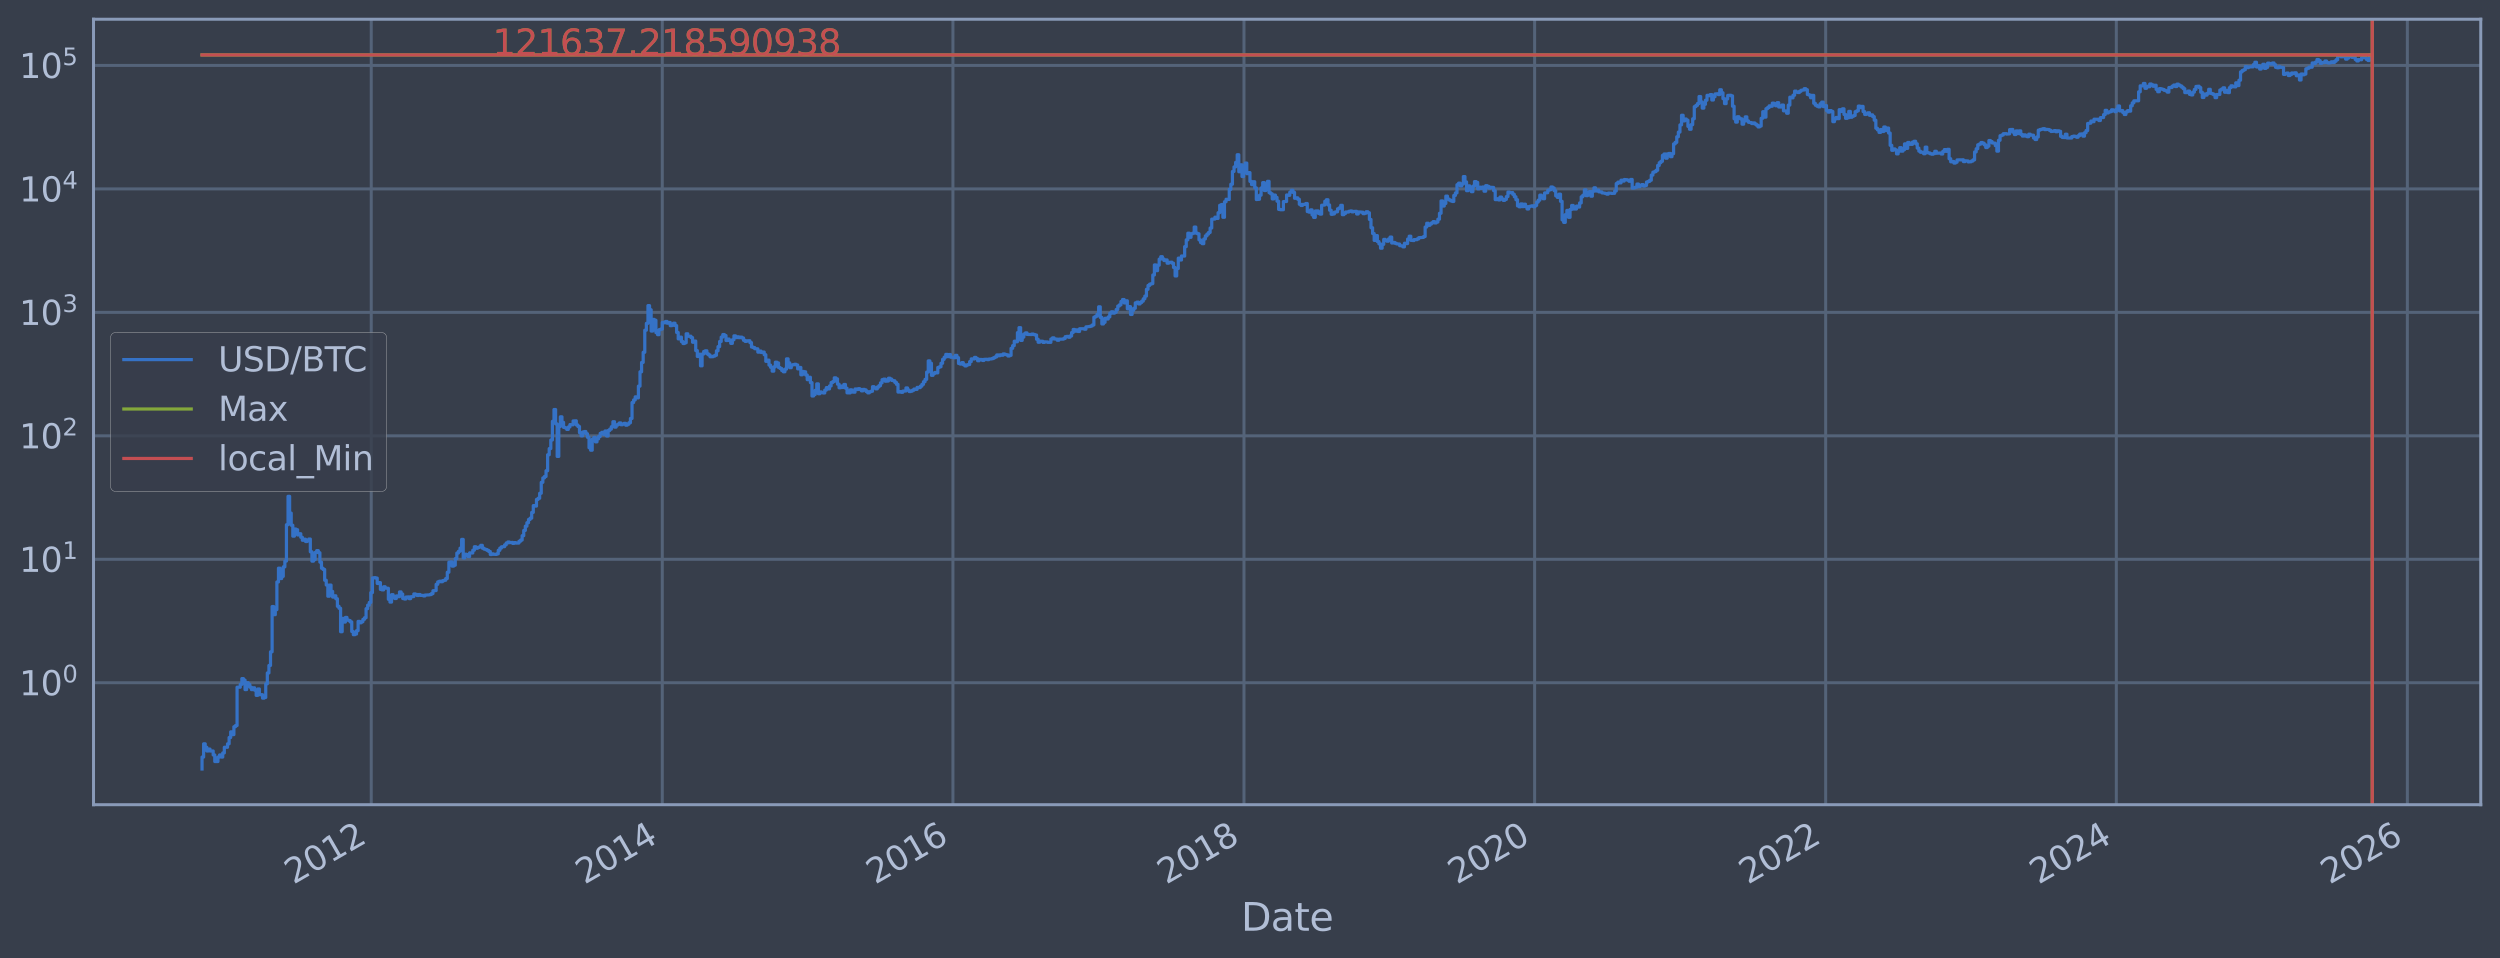 <?xml version="1.0" encoding="utf-8" standalone="no"?>
<!DOCTYPE svg PUBLIC "-//W3C//DTD SVG 1.1//EN"
  "http://www.w3.org/Graphics/SVG/1.1/DTD/svg11.dtd">
<svg xmlns:xlink="http://www.w3.org/1999/xlink" width="934.976pt" height="358.291pt" viewBox="0 0 934.976 358.291" xmlns="http://www.w3.org/2000/svg" version="1.1">
 <defs>
  <style type="text/css">*{stroke-linejoin: round; stroke-linecap: butt}</style>
 </defs>
 <g id="figure_1">
  <g id="patch_1">
   <path d="M 0 358.291 
L 934.976 358.291 
L 934.976 0 
L 0 0 
z
" style="fill: #373e4b"/>
  </g>
  <g id="axes_1">
   <g id="patch_2">
    <path d="M 34.976 300.96 
L 927.776 300.96 
L 927.776 7.2 
L 34.976 7.2 
z
" style="fill: #373e4b"/>
   </g>
   <g id="matplotlib.axis_1">
    <g id="xtick_1">
     <g id="line2d_1">
      <path d="M 138.841 300.96 
L 138.841 7.2 
" clip-path="url(#p077fdcc1af)" style="fill: none; stroke: #546379; stroke-width: 1.12; stroke-linecap: square"/>
     </g>
     <g id="line2d_2"/>
     <g id="text_1">
      <!-- 2012 -->
      <g style="fill: #b1bed6" transform="translate(109.76 330.885) rotate(-30) scale(0.126 -0.126)">
       <defs>
        <path id="DejaVuSans-32" d="M 1228 531 
L 3431 531 
L 3431 0 
L 469 0 
L 469 531 
Q 828 903 1448 1529 
Q 2069 2156 2228 2338 
Q 2531 2678 2651 2914 
Q 2772 3150 2772 3378 
Q 2772 3750 2511 3984 
Q 2250 4219 1831 4219 
Q 1534 4219 1204 4116 
Q 875 4013 500 3803 
L 500 4441 
Q 881 4594 1212 4672 
Q 1544 4750 1819 4750 
Q 2544 4750 2975 4387 
Q 3406 4025 3406 3419 
Q 3406 3131 3298 2873 
Q 3191 2616 2906 2266 
Q 2828 2175 2409 1742 
Q 1991 1309 1228 531 
z
" transform="scale(0.016)"/>
        <path id="DejaVuSans-30" d="M 2034 4250 
Q 1547 4250 1301 3770 
Q 1056 3291 1056 2328 
Q 1056 1369 1301 889 
Q 1547 409 2034 409 
Q 2525 409 2770 889 
Q 3016 1369 3016 2328 
Q 3016 3291 2770 3770 
Q 2525 4250 2034 4250 
z
M 2034 4750 
Q 2819 4750 3233 4129 
Q 3647 3509 3647 2328 
Q 3647 1150 3233 529 
Q 2819 -91 2034 -91 
Q 1250 -91 836 529 
Q 422 1150 422 2328 
Q 422 3509 836 4129 
Q 1250 4750 2034 4750 
z
" transform="scale(0.016)"/>
        <path id="DejaVuSans-31" d="M 794 531 
L 1825 531 
L 1825 4091 
L 703 3866 
L 703 4441 
L 1819 4666 
L 2450 4666 
L 2450 531 
L 3481 531 
L 3481 0 
L 794 0 
L 794 531 
z
" transform="scale(0.016)"/>
       </defs>
       <use xlink:href="#DejaVuSans-32"/>
       <use xlink:href="#DejaVuSans-30" transform="translate(63.623 0)"/>
       <use xlink:href="#DejaVuSans-31" transform="translate(127.246 0)"/>
       <use xlink:href="#DejaVuSans-32" transform="translate(190.869 0)"/>
      </g>
     </g>
    </g>
    <g id="xtick_2">
     <g id="line2d_3">
      <path d="M 247.689 300.96 
L 247.689 7.2 
" clip-path="url(#p077fdcc1af)" style="fill: none; stroke: #546379; stroke-width: 1.12; stroke-linecap: square"/>
     </g>
     <g id="line2d_4"/>
     <g id="text_2">
      <!-- 2014 -->
      <g style="fill: #b1bed6" transform="translate(218.608 330.885) rotate(-30) scale(0.126 -0.126)">
       <defs>
        <path id="DejaVuSans-34" d="M 2419 4116 
L 825 1625 
L 2419 1625 
L 2419 4116 
z
M 2253 4666 
L 3047 4666 
L 3047 1625 
L 3713 1625 
L 3713 1100 
L 3047 1100 
L 3047 0 
L 2419 0 
L 2419 1100 
L 313 1100 
L 313 1709 
L 2253 4666 
z
" transform="scale(0.016)"/>
       </defs>
       <use xlink:href="#DejaVuSans-32"/>
       <use xlink:href="#DejaVuSans-30" transform="translate(63.623 0)"/>
       <use xlink:href="#DejaVuSans-31" transform="translate(127.246 0)"/>
       <use xlink:href="#DejaVuSans-34" transform="translate(190.869 0)"/>
      </g>
     </g>
    </g>
    <g id="xtick_3">
     <g id="line2d_5">
      <path d="M 356.388 300.96 
L 356.388 7.2 
" clip-path="url(#p077fdcc1af)" style="fill: none; stroke: #546379; stroke-width: 1.12; stroke-linecap: square"/>
     </g>
     <g id="line2d_6"/>
     <g id="text_3">
      <!-- 2016 -->
      <g style="fill: #b1bed6" transform="translate(327.307 330.885) rotate(-30) scale(0.126 -0.126)">
       <defs>
        <path id="DejaVuSans-36" d="M 2113 2584 
Q 1688 2584 1439 2293 
Q 1191 2003 1191 1497 
Q 1191 994 1439 701 
Q 1688 409 2113 409 
Q 2538 409 2786 701 
Q 3034 994 3034 1497 
Q 3034 2003 2786 2293 
Q 2538 2584 2113 2584 
z
M 3366 4563 
L 3366 3988 
Q 3128 4100 2886 4159 
Q 2644 4219 2406 4219 
Q 1781 4219 1451 3797 
Q 1122 3375 1075 2522 
Q 1259 2794 1537 2939 
Q 1816 3084 2150 3084 
Q 2853 3084 3261 2657 
Q 3669 2231 3669 1497 
Q 3669 778 3244 343 
Q 2819 -91 2113 -91 
Q 1303 -91 875 529 
Q 447 1150 447 2328 
Q 447 3434 972 4092 
Q 1497 4750 2381 4750 
Q 2619 4750 2861 4703 
Q 3103 4656 3366 4563 
z
" transform="scale(0.016)"/>
       </defs>
       <use xlink:href="#DejaVuSans-32"/>
       <use xlink:href="#DejaVuSans-30" transform="translate(63.623 0)"/>
       <use xlink:href="#DejaVuSans-31" transform="translate(127.246 0)"/>
       <use xlink:href="#DejaVuSans-36" transform="translate(190.869 0)"/>
      </g>
     </g>
    </g>
    <g id="xtick_4">
     <g id="line2d_7">
      <path d="M 465.236 300.96 
L 465.236 7.2 
" clip-path="url(#p077fdcc1af)" style="fill: none; stroke: #546379; stroke-width: 1.12; stroke-linecap: square"/>
     </g>
     <g id="line2d_8"/>
     <g id="text_4">
      <!-- 2018 -->
      <g style="fill: #b1bed6" transform="translate(436.155 330.885) rotate(-30) scale(0.126 -0.126)">
       <defs>
        <path id="DejaVuSans-38" d="M 2034 2216 
Q 1584 2216 1326 1975 
Q 1069 1734 1069 1313 
Q 1069 891 1326 650 
Q 1584 409 2034 409 
Q 2484 409 2743 651 
Q 3003 894 3003 1313 
Q 3003 1734 2745 1975 
Q 2488 2216 2034 2216 
z
M 1403 2484 
Q 997 2584 770 2862 
Q 544 3141 544 3541 
Q 544 4100 942 4425 
Q 1341 4750 2034 4750 
Q 2731 4750 3128 4425 
Q 3525 4100 3525 3541 
Q 3525 3141 3298 2862 
Q 3072 2584 2669 2484 
Q 3125 2378 3379 2068 
Q 3634 1759 3634 1313 
Q 3634 634 3220 271 
Q 2806 -91 2034 -91 
Q 1263 -91 848 271 
Q 434 634 434 1313 
Q 434 1759 690 2068 
Q 947 2378 1403 2484 
z
M 1172 3481 
Q 1172 3119 1398 2916 
Q 1625 2713 2034 2713 
Q 2441 2713 2670 2916 
Q 2900 3119 2900 3481 
Q 2900 3844 2670 4047 
Q 2441 4250 2034 4250 
Q 1625 4250 1398 4047 
Q 1172 3844 1172 3481 
z
" transform="scale(0.016)"/>
       </defs>
       <use xlink:href="#DejaVuSans-32"/>
       <use xlink:href="#DejaVuSans-30" transform="translate(63.623 0)"/>
       <use xlink:href="#DejaVuSans-31" transform="translate(127.246 0)"/>
       <use xlink:href="#DejaVuSans-38" transform="translate(190.869 0)"/>
      </g>
     </g>
    </g>
    <g id="xtick_5">
     <g id="line2d_9">
      <path d="M 573.934 300.96 
L 573.934 7.2 
" clip-path="url(#p077fdcc1af)" style="fill: none; stroke: #546379; stroke-width: 1.12; stroke-linecap: square"/>
     </g>
     <g id="line2d_10"/>
     <g id="text_5">
      <!-- 2020 -->
      <g style="fill: #b1bed6" transform="translate(544.853 330.885) rotate(-30) scale(0.126 -0.126)">
       <use xlink:href="#DejaVuSans-32"/>
       <use xlink:href="#DejaVuSans-30" transform="translate(63.623 0)"/>
       <use xlink:href="#DejaVuSans-32" transform="translate(127.246 0)"/>
       <use xlink:href="#DejaVuSans-30" transform="translate(190.869 0)"/>
      </g>
     </g>
    </g>
    <g id="xtick_6">
     <g id="line2d_11">
      <path d="M 682.782 300.96 
L 682.782 7.2 
" clip-path="url(#p077fdcc1af)" style="fill: none; stroke: #546379; stroke-width: 1.12; stroke-linecap: square"/>
     </g>
     <g id="line2d_12"/>
     <g id="text_6">
      <!-- 2022 -->
      <g style="fill: #b1bed6" transform="translate(653.701 330.885) rotate(-30) scale(0.126 -0.126)">
       <use xlink:href="#DejaVuSans-32"/>
       <use xlink:href="#DejaVuSans-30" transform="translate(63.623 0)"/>
       <use xlink:href="#DejaVuSans-32" transform="translate(127.246 0)"/>
       <use xlink:href="#DejaVuSans-32" transform="translate(190.869 0)"/>
      </g>
     </g>
    </g>
    <g id="xtick_7">
     <g id="line2d_13">
      <path d="M 791.481 300.96 
L 791.481 7.2 
" clip-path="url(#p077fdcc1af)" style="fill: none; stroke: #546379; stroke-width: 1.12; stroke-linecap: square"/>
     </g>
     <g id="line2d_14"/>
     <g id="text_7">
      <!-- 2024 -->
      <g style="fill: #b1bed6" transform="translate(762.4 330.885) rotate(-30) scale(0.126 -0.126)">
       <use xlink:href="#DejaVuSans-32"/>
       <use xlink:href="#DejaVuSans-30" transform="translate(63.623 0)"/>
       <use xlink:href="#DejaVuSans-32" transform="translate(127.246 0)"/>
       <use xlink:href="#DejaVuSans-34" transform="translate(190.869 0)"/>
      </g>
     </g>
    </g>
    <g id="xtick_8">
     <g id="line2d_15">
      <path d="M 900.329 300.96 
L 900.329 7.2 
" clip-path="url(#p077fdcc1af)" style="fill: none; stroke: #546379; stroke-width: 1.12; stroke-linecap: square"/>
     </g>
     <g id="line2d_16"/>
     <g id="text_8">
      <!-- 2026 -->
      <g style="fill: #b1bed6" transform="translate(871.248 330.885) rotate(-30) scale(0.126 -0.126)">
       <use xlink:href="#DejaVuSans-32"/>
       <use xlink:href="#DejaVuSans-30" transform="translate(63.623 0)"/>
       <use xlink:href="#DejaVuSans-32" transform="translate(127.246 0)"/>
       <use xlink:href="#DejaVuSans-36" transform="translate(190.869 0)"/>
      </g>
     </g>
    </g>
    <g id="text_9">
     <!-- Date -->
     <g style="fill: #b1bed6" transform="translate(464.167 348.096) scale(0.144 -0.144)">
      <defs>
       <path id="DejaVuSans-44" d="M 1259 4147 
L 1259 519 
L 2022 519 
Q 2988 519 3436 956 
Q 3884 1394 3884 2338 
Q 3884 3275 3436 3711 
Q 2988 4147 2022 4147 
L 1259 4147 
z
M 628 4666 
L 1925 4666 
Q 3281 4666 3915 4102 
Q 4550 3538 4550 2338 
Q 4550 1131 3912 565 
Q 3275 0 1925 0 
L 628 0 
L 628 4666 
z
" transform="scale(0.016)"/>
       <path id="DejaVuSans-61" d="M 2194 1759 
Q 1497 1759 1228 1600 
Q 959 1441 959 1056 
Q 959 750 1161 570 
Q 1363 391 1709 391 
Q 2188 391 2477 730 
Q 2766 1069 2766 1631 
L 2766 1759 
L 2194 1759 
z
M 3341 1997 
L 3341 0 
L 2766 0 
L 2766 531 
Q 2569 213 2275 61 
Q 1981 -91 1556 -91 
Q 1019 -91 701 211 
Q 384 513 384 1019 
Q 384 1609 779 1909 
Q 1175 2209 1959 2209 
L 2766 2209 
L 2766 2266 
Q 2766 2663 2505 2880 
Q 2244 3097 1772 3097 
Q 1472 3097 1187 3025 
Q 903 2953 641 2809 
L 641 3341 
Q 956 3463 1253 3523 
Q 1550 3584 1831 3584 
Q 2591 3584 2966 3190 
Q 3341 2797 3341 1997 
z
" transform="scale(0.016)"/>
       <path id="DejaVuSans-74" d="M 1172 4494 
L 1172 3500 
L 2356 3500 
L 2356 3053 
L 1172 3053 
L 1172 1153 
Q 1172 725 1289 603 
Q 1406 481 1766 481 
L 2356 481 
L 2356 0 
L 1766 0 
Q 1100 0 847 248 
Q 594 497 594 1153 
L 594 3053 
L 172 3053 
L 172 3500 
L 594 3500 
L 594 4494 
L 1172 4494 
z
" transform="scale(0.016)"/>
       <path id="DejaVuSans-65" d="M 3597 1894 
L 3597 1613 
L 953 1613 
Q 991 1019 1311 708 
Q 1631 397 2203 397 
Q 2534 397 2845 478 
Q 3156 559 3463 722 
L 3463 178 
Q 3153 47 2828 -22 
Q 2503 -91 2169 -91 
Q 1331 -91 842 396 
Q 353 884 353 1716 
Q 353 2575 817 3079 
Q 1281 3584 2069 3584 
Q 2775 3584 3186 3129 
Q 3597 2675 3597 1894 
z
M 3022 2063 
Q 3016 2534 2758 2815 
Q 2500 3097 2075 3097 
Q 1594 3097 1305 2825 
Q 1016 2553 972 2059 
L 3022 2063 
z
" transform="scale(0.016)"/>
      </defs>
      <use xlink:href="#DejaVuSans-44"/>
      <use xlink:href="#DejaVuSans-61" transform="translate(77.002 0)"/>
      <use xlink:href="#DejaVuSans-74" transform="translate(138.281 0)"/>
      <use xlink:href="#DejaVuSans-65" transform="translate(177.49 0)"/>
     </g>
    </g>
   </g>
   <g id="matplotlib.axis_2">
    <g id="ytick_1">
     <g id="line2d_17">
      <path d="M 34.976 255.335 
L 927.776 255.335 
" clip-path="url(#p077fdcc1af)" style="fill: none; stroke: #546379; stroke-width: 1.12; stroke-linecap: square"/>
     </g>
     <g id="line2d_18"/>
     <g id="text_10">
      <!-- $\mathdefault{10^{0}}$ -->
      <g style="fill: #b1bed6" transform="translate(7.2 260.122) scale(0.126 -0.126)">
       <use xlink:href="#DejaVuSans-31" transform="translate(0 0.766)"/>
       <use xlink:href="#DejaVuSans-30" transform="translate(63.623 0.766)"/>
       <use xlink:href="#DejaVuSans-30" transform="translate(128.203 39.047) scale(0.7)"/>
      </g>
     </g>
    </g>
    <g id="ytick_2">
     <g id="line2d_19">
      <path d="M 34.976 209.164 
L 927.776 209.164 
" clip-path="url(#p077fdcc1af)" style="fill: none; stroke: #546379; stroke-width: 1.12; stroke-linecap: square"/>
     </g>
     <g id="line2d_20"/>
     <g id="text_11">
      <!-- $\mathdefault{10^{1}}$ -->
      <g style="fill: #b1bed6" transform="translate(7.2 213.951) scale(0.126 -0.126)">
       <use xlink:href="#DejaVuSans-31" transform="translate(0 0.684)"/>
       <use xlink:href="#DejaVuSans-30" transform="translate(63.623 0.684)"/>
       <use xlink:href="#DejaVuSans-31" transform="translate(128.203 38.966) scale(0.7)"/>
      </g>
     </g>
    </g>
    <g id="ytick_3">
     <g id="line2d_21">
      <path d="M 34.976 162.993 
L 927.776 162.993 
" clip-path="url(#p077fdcc1af)" style="fill: none; stroke: #546379; stroke-width: 1.12; stroke-linecap: square"/>
     </g>
     <g id="line2d_22"/>
     <g id="text_12">
      <!-- $\mathdefault{10^{2}}$ -->
      <g style="fill: #b1bed6" transform="translate(7.2 167.78) scale(0.126 -0.126)">
       <use xlink:href="#DejaVuSans-31" transform="translate(0 0.766)"/>
       <use xlink:href="#DejaVuSans-30" transform="translate(63.623 0.766)"/>
       <use xlink:href="#DejaVuSans-32" transform="translate(128.203 39.047) scale(0.7)"/>
      </g>
     </g>
    </g>
    <g id="ytick_4">
     <g id="line2d_23">
      <path d="M 34.976 116.822 
L 927.776 116.822 
" clip-path="url(#p077fdcc1af)" style="fill: none; stroke: #546379; stroke-width: 1.12; stroke-linecap: square"/>
     </g>
     <g id="line2d_24"/>
     <g id="text_13">
      <!-- $\mathdefault{10^{3}}$ -->
      <g style="fill: #b1bed6" transform="translate(7.2 121.609) scale(0.126 -0.126)">
       <defs>
        <path id="DejaVuSans-33" d="M 2597 2516 
Q 3050 2419 3304 2112 
Q 3559 1806 3559 1356 
Q 3559 666 3084 287 
Q 2609 -91 1734 -91 
Q 1441 -91 1130 -33 
Q 819 25 488 141 
L 488 750 
Q 750 597 1062 519 
Q 1375 441 1716 441 
Q 2309 441 2620 675 
Q 2931 909 2931 1356 
Q 2931 1769 2642 2001 
Q 2353 2234 1838 2234 
L 1294 2234 
L 1294 2753 
L 1863 2753 
Q 2328 2753 2575 2939 
Q 2822 3125 2822 3475 
Q 2822 3834 2567 4026 
Q 2313 4219 1838 4219 
Q 1578 4219 1281 4162 
Q 984 4106 628 3988 
L 628 4550 
Q 988 4650 1302 4700 
Q 1616 4750 1894 4750 
Q 2613 4750 3031 4423 
Q 3450 4097 3450 3541 
Q 3450 3153 3228 2886 
Q 3006 2619 2597 2516 
z
" transform="scale(0.016)"/>
       </defs>
       <use xlink:href="#DejaVuSans-31" transform="translate(0 0.766)"/>
       <use xlink:href="#DejaVuSans-30" transform="translate(63.623 0.766)"/>
       <use xlink:href="#DejaVuSans-33" transform="translate(128.203 39.047) scale(0.7)"/>
      </g>
     </g>
    </g>
    <g id="ytick_5">
     <g id="line2d_25">
      <path d="M 34.976 70.651 
L 927.776 70.651 
" clip-path="url(#p077fdcc1af)" style="fill: none; stroke: #546379; stroke-width: 1.12; stroke-linecap: square"/>
     </g>
     <g id="line2d_26"/>
     <g id="text_14">
      <!-- $\mathdefault{10^{4}}$ -->
      <g style="fill: #b1bed6" transform="translate(7.2 75.438) scale(0.126 -0.126)">
       <use xlink:href="#DejaVuSans-31" transform="translate(0 0.684)"/>
       <use xlink:href="#DejaVuSans-30" transform="translate(63.623 0.684)"/>
       <use xlink:href="#DejaVuSans-34" transform="translate(128.203 38.966) scale(0.7)"/>
      </g>
     </g>
    </g>
    <g id="ytick_6">
     <g id="line2d_27">
      <path d="M 34.976 24.48 
L 927.776 24.48 
" clip-path="url(#p077fdcc1af)" style="fill: none; stroke: #546379; stroke-width: 1.12; stroke-linecap: square"/>
     </g>
     <g id="line2d_28"/>
     <g id="text_15">
      <!-- $\mathdefault{10^{5}}$ -->
      <g style="fill: #b1bed6" transform="translate(7.2 29.267) scale(0.126 -0.126)">
       <defs>
        <path id="DejaVuSans-35" d="M 691 4666 
L 3169 4666 
L 3169 4134 
L 1269 4134 
L 1269 2991 
Q 1406 3038 1543 3061 
Q 1681 3084 1819 3084 
Q 2600 3084 3056 2656 
Q 3513 2228 3513 1497 
Q 3513 744 3044 326 
Q 2575 -91 1722 -91 
Q 1428 -91 1123 -41 
Q 819 9 494 109 
L 494 744 
Q 775 591 1075 516 
Q 1375 441 1709 441 
Q 2250 441 2565 725 
Q 2881 1009 2881 1497 
Q 2881 1984 2565 2268 
Q 2250 2553 1709 2553 
Q 1456 2553 1204 2497 
Q 953 2441 691 2322 
L 691 4666 
z
" transform="scale(0.016)"/>
       </defs>
       <use xlink:href="#DejaVuSans-31" transform="translate(0 0.684)"/>
       <use xlink:href="#DejaVuSans-30" transform="translate(63.623 0.684)"/>
       <use xlink:href="#DejaVuSans-35" transform="translate(128.203 38.966) scale(0.7)"/>
      </g>
     </g>
    </g>
    <g id="ytick_7">
     <g id="line2d_29"/>
    </g>
    <g id="ytick_8">
     <g id="line2d_30"/>
    </g>
    <g id="ytick_9">
     <g id="line2d_31"/>
    </g>
    <g id="ytick_10">
     <g id="line2d_32"/>
    </g>
    <g id="ytick_11">
     <g id="line2d_33"/>
    </g>
    <g id="ytick_12">
     <g id="line2d_34"/>
    </g>
    <g id="ytick_13">
     <g id="line2d_35"/>
    </g>
    <g id="ytick_14">
     <g id="line2d_36"/>
    </g>
    <g id="ytick_15">
     <g id="line2d_37"/>
    </g>
    <g id="ytick_16">
     <g id="line2d_38"/>
    </g>
    <g id="ytick_17">
     <g id="line2d_39"/>
    </g>
    <g id="ytick_18">
     <g id="line2d_40"/>
    </g>
    <g id="ytick_19">
     <g id="line2d_41"/>
    </g>
    <g id="ytick_20">
     <g id="line2d_42"/>
    </g>
    <g id="ytick_21">
     <g id="line2d_43"/>
    </g>
    <g id="ytick_22">
     <g id="line2d_44"/>
    </g>
    <g id="ytick_23">
     <g id="line2d_45"/>
    </g>
    <g id="ytick_24">
     <g id="line2d_46"/>
    </g>
    <g id="ytick_25">
     <g id="line2d_47"/>
    </g>
    <g id="ytick_26">
     <g id="line2d_48"/>
    </g>
    <g id="ytick_27">
     <g id="line2d_49"/>
    </g>
    <g id="ytick_28">
     <g id="line2d_50"/>
    </g>
    <g id="ytick_29">
     <g id="line2d_51"/>
    </g>
    <g id="ytick_30">
     <g id="line2d_52"/>
    </g>
    <g id="ytick_31">
     <g id="line2d_53"/>
    </g>
    <g id="ytick_32">
     <g id="line2d_54"/>
    </g>
    <g id="ytick_33">
     <g id="line2d_55"/>
    </g>
    <g id="ytick_34">
     <g id="line2d_56"/>
    </g>
    <g id="ytick_35">
     <g id="line2d_57"/>
    </g>
    <g id="ytick_36">
     <g id="line2d_58"/>
    </g>
    <g id="ytick_37">
     <g id="line2d_59"/>
    </g>
    <g id="ytick_38">
     <g id="line2d_60"/>
    </g>
    <g id="ytick_39">
     <g id="line2d_61"/>
    </g>
    <g id="ytick_40">
     <g id="line2d_62"/>
    </g>
    <g id="ytick_41">
     <g id="line2d_63"/>
    </g>
    <g id="ytick_42">
     <g id="line2d_64"/>
    </g>
    <g id="ytick_43">
     <g id="line2d_65"/>
    </g>
    <g id="ytick_44">
     <g id="line2d_66"/>
    </g>
    <g id="ytick_45">
     <g id="line2d_67"/>
    </g>
    <g id="ytick_46">
     <g id="line2d_68"/>
    </g>
    <g id="ytick_47">
     <g id="line2d_69"/>
    </g>
    <g id="ytick_48">
     <g id="line2d_70"/>
    </g>
    <g id="ytick_49">
     <g id="line2d_71"/>
    </g>
    <g id="ytick_50">
     <g id="line2d_72"/>
    </g>
    <g id="ytick_51">
     <g id="line2d_73"/>
    </g>
    <g id="ytick_52">
     <g id="line2d_74"/>
    </g>
    <g id="ytick_53">
     <g id="line2d_75"/>
    </g>
    <g id="ytick_54">
     <g id="line2d_76"/>
    </g>
    <g id="ytick_55">
     <g id="line2d_77"/>
    </g>
   </g>
   <g id="line2d_78">
    <path d="M 75.558 287.607 
L 75.558 283.133 
L 76.153 283.133 
L 76.153 278.183 
L 76.749 278.183 
L 76.749 279.477 
L 77.345 279.477 
L 77.345 280.86 
L 77.94 280.86 
L 77.94 280.157 
L 78.536 280.157 
L 78.536 280.86 
L 79.727 280.86 
L 79.727 282.346 
L 80.323 282.346 
L 80.323 284.805 
L 81.514 284.805 
L 81.514 283.133 
L 82.11 283.133 
L 82.11 282.346 
L 82.705 282.346 
L 82.705 283.133 
L 83.301 283.133 
L 83.301 281.59 
L 83.896 281.59 
L 83.896 279.477 
L 85.088 279.477 
L 85.088 278.183 
L 85.683 278.183 
L 85.683 275.821 
L 86.279 275.821 
L 86.279 273.708 
L 86.874 273.708 
L 86.874 274.737 
L 87.47 274.737 
L 87.47 271.797 
L 88.066 271.797 
L 88.066 271.347 
L 88.661 271.347 
L 88.661 257.007 
L 89.852 257.007 
L 89.852 255.946 
L 90.448 255.946 
L 90.448 253.792 
L 91.044 253.792 
L 91.044 254.357 
L 91.639 254.357 
L 91.639 257.898 
L 92.235 257.898 
L 92.235 255.335 
L 92.831 255.335 
L 92.831 255.946 
L 93.426 255.946 
L 93.426 257.007 
L 94.022 257.007 
L 94.022 257.898 
L 94.617 257.898 
L 94.617 257.226 
L 95.213 257.226 
L 95.213 258.128 
L 95.809 258.128 
L 95.809 260.062 
L 96.404 260.062 
L 96.404 257.672 
L 97 257.672 
L 97 259.81 
L 98.191 259.81 
L 98.191 261.104 
L 98.787 261.104 
L 98.787 260.838 
L 99.382 260.838 
L 99.382 255.74 
L 99.978 255.74 
L 99.978 251.679 
L 100.573 251.679 
L 100.573 248.877 
L 101.169 248.877 
L 101.169 243.773 
L 101.765 243.773 
L 101.765 226.848 
L 102.36 226.848 
L 102.36 229.874 
L 102.956 229.874 
L 102.956 227.994 
L 103.551 227.994 
L 103.551 217.649 
L 104.147 217.649 
L 104.147 212.494 
L 104.743 212.494 
L 104.743 216.374 
L 105.338 216.374 
L 105.338 215.557 
L 105.934 215.557 
L 105.934 212.003 
L 106.53 212.003 
L 106.53 209.837 
L 107.125 209.837 
L 107.125 196.241 
L 107.721 196.241 
L 107.721 185.629 
L 108.316 185.629 
L 108.316 191.896 
L 108.912 191.896 
L 108.912 196.432 
L 109.508 196.432 
L 109.508 200.519 
L 110.103 200.519 
L 110.103 197.851 
L 110.699 197.851 
L 110.699 198.115 
L 111.294 198.115 
L 111.294 200.068 
L 111.89 200.068 
L 111.89 199.615 
L 112.486 199.615 
L 112.486 200.941 
L 113.081 200.941 
L 113.081 202.062 
L 113.677 202.062 
L 113.677 201.658 
L 114.272 201.658 
L 114.272 202.518 
L 114.868 202.518 
L 114.868 202.275 
L 115.464 202.275 
L 115.464 201.603 
L 116.059 201.603 
L 116.059 206.362 
L 116.655 206.362 
L 116.655 209.858 
L 117.251 209.858 
L 117.251 209.305 
L 117.846 209.305 
L 117.846 206.607 
L 118.442 206.607 
L 118.442 205.93 
L 119.037 205.93 
L 119.037 206.714 
L 119.633 206.714 
L 119.633 210.235 
L 120.229 210.235 
L 120.229 212.518 
L 120.824 212.518 
L 120.824 212.973 
L 121.42 212.973 
L 121.42 217.016 
L 122.015 217.016 
L 122.015 218.782 
L 122.611 218.782 
L 122.611 222.983 
L 123.207 222.983 
L 123.207 218.814 
L 123.802 218.814 
L 123.802 221.188 
L 124.398 221.188 
L 124.398 223.305 
L 124.993 223.305 
L 124.993 222.824 
L 125.589 222.824 
L 125.589 223.923 
L 126.185 223.923 
L 126.185 226.751 
L 126.78 226.751 
L 126.78 227.487 
L 127.376 227.487 
L 127.376 236.253 
L 127.971 236.253 
L 127.971 231.274 
L 128.567 231.274 
L 128.567 232.649 
L 129.163 232.649 
L 129.163 230.915 
L 129.758 230.915 
L 129.758 231.887 
L 130.354 231.887 
L 130.354 232.075 
L 130.95 232.075 
L 130.95 232.584 
L 131.545 232.584 
L 131.545 236.175 
L 132.141 236.175 
L 132.141 237.367 
L 132.736 237.367 
L 132.736 237.123 
L 133.332 237.123 
L 133.332 235.869 
L 133.928 235.869 
L 133.928 232.391 
L 134.523 232.391 
L 134.523 232.909 
L 135.119 232.909 
L 135.119 232.52 
L 135.714 232.52 
L 135.714 231.639 
L 136.31 231.639 
L 136.31 231.034 
L 136.906 231.034 
L 136.906 227.638 
L 137.501 227.638 
L 137.501 226.322 
L 138.097 226.322 
L 138.097 225.31 
L 138.692 225.31 
L 138.692 221.632 
L 139.288 221.632 
L 139.288 216.145 
L 139.884 216.145 
L 139.884 216.032 
L 140.479 216.032 
L 140.479 216.202 
L 141.075 216.202 
L 141.075 218.207 
L 141.671 218.207 
L 141.671 217.895 
L 142.266 217.895 
L 142.266 220.436 
L 142.862 220.436 
L 142.862 220.612 
L 143.457 220.612 
L 143.457 219.441 
L 144.053 219.441 
L 144.053 219.949 
L 145.244 220.018 
L 145.244 224.134 
L 145.84 224.134 
L 145.84 225.176 
L 146.435 225.176 
L 146.435 222.393 
L 147.031 222.393 
L 147.031 223.143 
L 147.627 223.143 
L 147.627 223.84 
L 148.222 223.84 
L 148.222 222.864 
L 148.818 222.864 
L 148.818 223.143 
L 149.413 223.143 
L 149.413 221.372 
L 150.009 221.372 
L 150.009 222.161 
L 150.605 222.161 
L 150.605 223.84 
L 151.2 223.84 
L 151.2 224.007 
L 151.796 224.007 
L 151.796 223.305 
L 152.987 223.224 
L 152.987 223.882 
L 153.583 223.882 
L 153.583 223.184 
L 154.774 223.103 
L 154.774 222.123 
L 155.37 222.123 
L 155.37 222.315 
L 155.965 222.315 
L 155.965 222.705 
L 156.561 222.705 
L 156.561 222.354 
L 157.156 222.354 
L 157.156 222.666 
L 158.348 222.666 
L 158.348 222.864 
L 158.943 222.864 
L 158.943 222.548 
L 160.73 222.47 
L 160.73 222.354 
L 161.326 222.354 
L 161.326 222.008 
L 161.921 222.008 
L 161.921 220.934 
L 163.112 220.862 
L 163.112 218.525 
L 163.708 218.525 
L 163.708 217.618 
L 164.304 217.618 
L 164.304 217.375 
L 164.899 217.375 
L 164.899 217.557 
L 165.495 217.557 
L 165.495 217.165 
L 166.091 217.165 
L 166.091 217.016 
L 166.686 217.016 
L 166.686 216.374 
L 167.282 216.374 
L 167.282 214.018 
L 167.877 214.018 
L 167.877 210.256 
L 168.473 210.256 
L 168.473 210.129 
L 169.069 210.129 
L 169.069 211.727 
L 169.664 211.727 
L 169.664 211.389 
L 170.26 211.389 
L 170.26 208.925 
L 170.855 208.925 
L 170.855 206.838 
L 171.451 206.838 
L 171.451 206.188 
L 172.047 206.188 
L 172.047 205.013 
L 172.642 205.013 
L 172.642 201.741 
L 173.238 201.741 
L 173.238 208.65 
L 173.833 208.65 
L 173.833 207.271 
L 174.429 207.271 
L 174.429 207.418 
L 175.025 207.418 
L 175.025 208.148 
L 175.62 208.148 
L 175.62 206.767 
L 176.812 206.82 
L 176.812 205.777 
L 177.407 205.777 
L 177.407 204.482 
L 178.003 204.482 
L 178.003 205.046 
L 178.598 205.046 
L 178.598 204.754 
L 179.194 204.754 
L 179.194 204.562 
L 179.79 204.562 
L 179.79 203.95 
L 180.385 203.95 
L 180.385 205.013 
L 180.981 205.013 
L 180.981 205.342 
L 181.576 205.342 
L 181.576 205.542 
L 182.172 205.542 
L 182.172 205.845 
L 182.768 205.845 
L 182.768 206.257 
L 183.363 206.257 
L 183.363 207.381 
L 183.959 207.381 
L 183.959 207.144 
L 184.554 207.144 
L 184.554 207.308 
L 185.746 207.344 
L 185.746 207.126 
L 186.341 207.126 
L 186.341 205.811 
L 186.937 205.811 
L 186.937 204.981 
L 187.532 204.981 
L 187.532 204.498 
L 188.724 204.435 
L 188.724 203.765 
L 189.319 203.765 
L 189.319 203.072 
L 189.915 203.072 
L 189.915 202.706 
L 190.511 202.706 
L 190.511 202.954 
L 191.702 202.852 
L 191.702 203.221 
L 192.297 203.221 
L 192.297 202.925 
L 192.893 202.925 
L 192.893 203.117 
L 194.084 203.087 
L 194.084 202.432 
L 194.68 202.432 
L 194.68 201.978 
L 195.275 201.978 
L 195.275 200.338 
L 195.871 200.338 
L 195.871 198.371 
L 196.467 198.371 
L 196.467 196.785 
L 197.062 196.785 
L 197.062 195.487 
L 197.658 195.487 
L 197.658 194.287 
L 198.253 194.287 
L 198.253 193.787 
L 198.849 193.787 
L 198.849 191.635 
L 199.445 191.635 
L 199.445 189.1 
L 200.04 189.1 
L 200.04 189.263 
L 200.636 189.263 
L 200.636 186.79 
L 201.232 186.79 
L 201.232 186.349 
L 201.827 186.349 
L 201.827 184.478 
L 202.423 184.478 
L 202.423 180.388 
L 203.018 180.388 
L 203.018 178.739 
L 203.614 178.739 
L 203.614 178.193 
L 204.21 178.193 
L 204.21 176.059 
L 204.805 176.059 
L 204.805 170.074 
L 205.401 170.074 
L 205.401 167.773 
L 205.996 167.773 
L 205.996 164.556 
L 206.592 164.556 
L 206.592 157.579 
L 207.188 157.579 
L 207.188 153.159 
L 207.783 153.159 
L 207.783 158.535 
L 208.379 158.535 
L 208.379 170.697 
L 208.974 170.697 
L 208.974 159.519 
L 209.57 159.519 
L 209.57 155.891 
L 210.166 155.891 
L 210.166 157.965 
L 210.761 157.965 
L 210.761 159.845 
L 211.357 159.845 
L 211.357 160.021 
L 211.952 160.021 
L 211.952 160.598 
L 212.548 160.598 
L 212.548 159.676 
L 213.144 159.676 
L 213.144 158.79 
L 214.335 158.891 
L 214.335 157.428 
L 215.526 157.381 
L 215.526 158.937 
L 216.122 158.937 
L 216.122 159.51 
L 216.717 159.51 
L 216.717 161.806 
L 217.313 161.806 
L 217.313 162.997 
L 217.909 162.997 
L 217.909 161.564 
L 218.504 161.564 
L 218.504 161.385 
L 219.1 161.385 
L 219.1 162.207 
L 219.695 162.207 
L 219.695 163.552 
L 220.291 163.552 
L 220.291 167.458 
L 220.887 167.458 
L 220.887 168.367 
L 221.482 168.367 
L 221.482 164.236 
L 222.078 164.236 
L 222.078 163.594 
L 222.673 163.594 
L 222.673 165.242 
L 223.269 165.242 
L 223.269 164.125 
L 223.865 164.125 
L 223.865 163.256 
L 224.46 163.256 
L 224.46 162.088 
L 225.056 162.088 
L 225.056 161.689 
L 225.652 161.689 
L 225.652 162.439 
L 226.247 162.439 
L 226.247 161.201 
L 226.843 161.201 
L 226.843 163.051 
L 227.438 163.051 
L 227.438 161.004 
L 228.034 161.004 
L 228.034 160.493 
L 228.63 160.493 
L 228.63 159.59 
L 229.225 159.59 
L 229.225 157.718 
L 229.821 157.718 
L 229.821 159.741 
L 230.416 159.741 
L 230.416 159.003 
L 231.012 159.003 
L 231.012 158.672 
L 231.608 158.672 
L 231.608 158.182 
L 232.203 158.182 
L 232.203 158.854 
L 232.799 158.854 
L 232.799 158.575 
L 233.394 158.575 
L 233.394 158.319 
L 233.99 158.319 
L 233.99 159.016 
L 234.586 159.016 
L 234.586 158.66 
L 235.181 158.66 
L 235.181 158.108 
L 235.777 158.108 
L 235.777 156.507 
L 236.372 156.507 
L 236.372 150.537 
L 236.968 150.537 
L 236.968 149.568 
L 237.564 149.568 
L 237.564 148.414 
L 238.159 148.414 
L 238.159 148.796 
L 238.755 148.796 
L 238.755 144.413 
L 239.351 144.413 
L 239.351 139.053 
L 239.946 139.053 
L 239.946 135.55 
L 240.542 135.55 
L 240.542 131.75 
L 241.137 131.75 
L 241.137 123.5 
L 241.733 123.5 
L 241.733 120.935 
L 242.329 120.935 
L 242.329 114.302 
L 242.924 114.302 
L 242.924 115.84 
L 243.52 115.84 
L 243.52 123.806 
L 244.115 123.806 
L 244.115 119.457 
L 244.711 119.457 
L 244.711 119.777 
L 245.307 119.777 
L 245.307 124.4 
L 245.902 124.4 
L 245.902 125.154 
L 246.498 125.154 
L 246.498 123.299 
L 247.093 123.299 
L 247.093 123.078 
L 247.689 123.078 
L 247.689 120.589 
L 248.285 120.589 
L 248.285 120.721 
L 248.88 120.721 
L 248.88 120.222 
L 249.476 120.222 
L 249.476 120.871 
L 250.072 120.871 
L 250.072 120.611 
L 250.667 120.611 
L 250.667 121.804 
L 251.263 121.804 
L 251.263 121.661 
L 251.858 121.661 
L 251.858 120.873 
L 252.454 120.873 
L 252.454 121.779 
L 253.05 121.779 
L 253.05 124.339 
L 253.645 124.339 
L 253.645 126.734 
L 254.241 126.734 
L 254.241 126.088 
L 254.836 126.088 
L 254.836 127.762 
L 255.432 127.762 
L 255.432 128.466 
L 256.028 128.466 
L 256.028 128.183 
L 256.623 128.183 
L 256.623 124.832 
L 257.219 124.832 
L 257.219 125.774 
L 258.41 125.739 
L 258.41 126.256 
L 259.006 126.256 
L 259.006 127.992 
L 259.601 127.992 
L 259.601 127.546 
L 260.197 127.546 
L 260.197 131.126 
L 260.793 131.126 
L 260.793 133.325 
L 261.388 133.325 
L 261.388 132.48 
L 261.984 132.48 
L 261.984 136.813 
L 262.579 136.813 
L 262.579 132.409 
L 263.175 132.409 
L 263.175 131.452 
L 263.771 131.452 
L 263.771 131.187 
L 264.366 131.187 
L 264.366 132.329 
L 264.962 132.329 
L 264.962 132.744 
L 265.557 132.744 
L 265.557 133.433 
L 266.749 133.394 
L 266.749 133.173 
L 267.344 133.173 
L 267.344 132.873 
L 267.94 132.873 
L 267.94 131.203 
L 268.535 131.203 
L 268.535 129.632 
L 269.131 129.632 
L 269.131 127.71 
L 269.727 127.71 
L 269.727 126.064 
L 270.322 126.064 
L 270.322 125.109 
L 270.918 125.109 
L 270.918 125.497 
L 271.513 125.497 
L 271.513 127.35 
L 272.109 127.35 
L 272.109 126.8 
L 272.705 126.8 
L 272.705 127.37 
L 273.3 127.37 
L 273.3 128.421 
L 273.896 128.421 
L 273.896 127.066 
L 274.492 127.066 
L 274.492 125.604 
L 275.087 125.604 
L 275.087 126.268 
L 275.683 126.268 
L 275.683 125.96 
L 276.278 125.96 
L 276.278 126.277 
L 276.874 126.277 
L 276.874 126.087 
L 277.47 126.087 
L 277.47 126.394 
L 278.065 126.394 
L 278.065 127.278 
L 278.661 127.278 
L 278.661 127.675 
L 279.256 127.675 
L 279.256 127.453 
L 280.448 127.437 
L 280.448 128.129 
L 281.043 128.129 
L 281.043 129.786 
L 281.639 129.786 
L 281.639 129.98 
L 282.234 129.98 
L 282.234 130.402 
L 283.426 130.458 
L 283.426 131.692 
L 284.021 131.692 
L 284.021 131.294 
L 284.617 131.294 
L 284.617 131.819 
L 285.213 131.819 
L 285.213 131.669 
L 285.808 131.669 
L 285.808 132.661 
L 286.404 132.661 
L 286.404 135.138 
L 286.999 135.138 
L 286.999 134.691 
L 287.595 134.691 
L 287.595 136.55 
L 288.191 136.55 
L 288.191 137.37 
L 288.786 137.37 
L 288.786 138.808 
L 289.382 138.808 
L 289.382 137.2 
L 289.977 137.2 
L 289.977 135.456 
L 290.573 135.456 
L 290.573 135.732 
L 291.169 135.732 
L 291.169 137.465 
L 291.764 137.465 
L 291.764 137.822 
L 292.36 137.822 
L 292.36 138.585 
L 292.955 138.585 
L 292.955 139.039 
L 293.551 139.039 
L 293.551 138.049 
L 294.147 138.049 
L 294.147 134.208 
L 294.742 134.208 
L 294.742 135.71 
L 295.338 135.71 
L 295.338 137.506 
L 295.933 137.506 
L 295.933 136.512 
L 296.529 136.512 
L 296.529 136.384 
L 297.125 136.384 
L 297.125 136.244 
L 297.72 136.244 
L 297.72 136.487 
L 298.316 136.487 
L 298.316 137.943 
L 298.912 137.943 
L 298.912 137.431 
L 299.507 137.431 
L 299.507 140.161 
L 300.103 140.161 
L 300.103 138.933 
L 300.698 138.933 
L 300.698 139.057 
L 301.294 139.057 
L 301.294 140.242 
L 301.89 140.242 
L 301.89 141.986 
L 302.485 141.986 
L 302.485 141.099 
L 303.081 141.099 
L 303.081 143.101 
L 303.676 143.101 
L 303.676 148.096 
L 304.272 148.096 
L 304.272 147.55 
L 304.868 147.55 
L 304.868 145.971 
L 305.463 145.971 
L 305.463 143.564 
L 306.059 143.564 
L 306.059 147.252 
L 306.654 147.252 
L 306.654 146.581 
L 307.25 146.581 
L 307.25 146.828 
L 307.846 146.828 
L 307.846 146.972 
L 308.441 146.972 
L 308.441 145.903 
L 309.037 145.903 
L 309.037 144.961 
L 309.633 144.961 
L 309.633 145.444 
L 310.228 145.444 
L 310.228 144.341 
L 310.824 144.341 
L 310.824 143.072 
L 311.419 143.072 
L 311.419 142.709 
L 312.015 142.709 
L 312.015 141.308 
L 312.611 141.308 
L 312.611 141.694 
L 313.206 141.694 
L 313.206 143.672 
L 313.802 143.672 
L 313.802 145.025 
L 314.397 145.025 
L 314.397 144.384 
L 314.993 144.384 
L 314.993 144.903 
L 315.589 144.903 
L 315.589 143.793 
L 316.184 143.793 
L 316.184 145.189 
L 316.78 145.189 
L 316.78 146.911 
L 317.971 146.944 
L 317.971 145.788 
L 318.567 145.788 
L 318.567 146.618 
L 319.758 146.677 
L 319.758 145.483 
L 320.353 145.483 
L 320.353 145.677 
L 320.949 145.677 
L 320.949 145.359 
L 321.545 145.359 
L 321.545 145.659 
L 322.14 145.659 
L 322.14 146.17 
L 322.736 146.17 
L 322.736 145.627 
L 323.332 145.627 
L 323.332 145.834 
L 323.927 145.834 
L 323.927 146.437 
L 324.523 146.437 
L 324.523 146.922 
L 325.118 146.922 
L 325.118 146.497 
L 325.714 146.497 
L 325.714 146.327 
L 326.31 146.327 
L 326.31 144.622 
L 326.905 144.622 
L 326.905 145.046 
L 327.501 145.046 
L 327.501 145.422 
L 328.096 145.422 
L 328.096 144.735 
L 328.692 144.735 
L 328.692 144.248 
L 329.288 144.248 
L 329.288 143.186 
L 329.883 143.186 
L 329.883 141.998 
L 330.479 141.998 
L 330.479 141.788 
L 331.074 141.788 
L 331.074 142.582 
L 332.266 142.493 
L 332.266 141.45 
L 332.861 141.45 
L 332.861 141.751 
L 333.457 141.751 
L 333.457 142.267 
L 334.053 142.267 
L 334.053 142.396 
L 334.648 142.396 
L 334.648 143.004 
L 335.244 143.004 
L 335.244 143.724 
L 335.839 143.724 
L 335.839 146.622 
L 336.435 146.622 
L 336.435 146.455 
L 337.031 146.455 
L 337.031 146.723 
L 337.626 146.723 
L 337.626 146.27 
L 338.817 146.228 
L 338.817 145.09 
L 339.413 145.09 
L 339.413 145.884 
L 340.009 145.884 
L 340.009 146.438 
L 340.604 146.438 
L 340.604 146.278 
L 341.2 146.278 
L 341.2 145.946 
L 341.795 145.946 
L 341.795 145.51 
L 342.391 145.51 
L 342.391 145.626 
L 342.987 145.626 
L 342.987 144.878 
L 344.178 144.966 
L 344.178 144.423 
L 344.774 144.423 
L 344.774 143.753 
L 345.369 143.753 
L 345.369 142.756 
L 345.965 142.756 
L 345.965 141.874 
L 346.56 141.874 
L 346.56 139.164 
L 347.156 139.164 
L 347.156 134.971 
L 347.752 134.971 
L 347.752 135.857 
L 348.347 135.857 
L 348.347 140.373 
L 348.943 140.373 
L 348.943 139.735 
L 349.538 139.735 
L 349.538 139.304 
L 350.134 139.304 
L 350.134 139.453 
L 350.73 139.453 
L 350.73 137.42 
L 351.325 137.42 
L 351.325 137.165 
L 351.921 137.165 
L 351.921 135.861 
L 352.516 135.861 
L 352.516 134.385 
L 353.112 134.385 
L 353.112 133.588 
L 353.708 133.588 
L 353.708 132.543 
L 354.303 132.543 
L 354.303 133.36 
L 354.899 133.36 
L 354.899 132.59 
L 355.494 132.59 
L 355.494 133.595 
L 356.686 133.617 
L 356.686 133.78 
L 357.281 133.78 
L 357.281 132.904 
L 357.877 132.904 
L 357.877 133.766 
L 358.473 133.766 
L 358.473 135.936 
L 359.068 135.936 
L 359.068 136.145 
L 359.664 136.145 
L 359.664 135.618 
L 360.259 135.618 
L 360.259 136.404 
L 360.855 136.404 
L 360.855 136.842 
L 361.451 136.842 
L 361.451 136.49 
L 362.046 136.49 
L 362.046 136.329 
L 362.642 136.329 
L 362.642 135.235 
L 363.237 135.235 
L 363.237 134.218 
L 364.429 134.253 
L 364.429 133.671 
L 365.024 133.671 
L 365.024 134.098 
L 365.62 134.098 
L 365.62 134.912 
L 366.215 134.912 
L 366.215 134.409 
L 367.407 134.458 
L 367.407 134.8 
L 368.002 134.8 
L 368.002 134.39 
L 369.194 134.363 
L 369.194 134.518 
L 369.789 134.518 
L 369.789 134.288 
L 370.98 134.22 
L 370.98 134.092 
L 371.576 134.092 
L 371.576 133.771 
L 372.172 133.771 
L 372.172 133.47 
L 372.767 133.47 
L 372.767 132.748 
L 373.363 132.748 
L 373.363 133.045 
L 373.958 133.045 
L 373.958 132.701 
L 374.554 132.701 
L 374.554 132.862 
L 375.15 132.862 
L 375.15 132.364 
L 375.745 132.364 
L 375.745 132.576 
L 376.341 132.576 
L 376.341 132.697 
L 376.936 132.697 
L 376.936 133.139 
L 377.532 133.139 
L 377.532 132.892 
L 378.128 132.892 
L 378.128 130.273 
L 378.723 130.273 
L 378.723 129.252 
L 379.319 129.252 
L 379.319 127.617 
L 379.914 127.617 
L 379.914 127.816 
L 380.51 127.816 
L 380.51 124.403 
L 381.106 124.403 
L 381.106 122.538 
L 381.701 122.538 
L 381.701 127.307 
L 382.297 127.307 
L 382.297 126.081 
L 382.893 126.081 
L 382.893 124.914 
L 383.488 124.914 
L 383.488 124.497 
L 384.084 124.497 
L 384.084 125.063 
L 385.871 125.114 
L 385.871 124.928 
L 386.466 124.928 
L 386.466 125.109 
L 387.062 125.109 
L 387.062 125.29 
L 387.657 125.29 
L 387.657 126.88 
L 388.253 126.88 
L 388.253 127.998 
L 388.849 127.998 
L 388.849 127.574 
L 390.04 127.63 
L 390.04 128.061 
L 390.635 128.061 
L 390.635 127.841 
L 391.827 127.892 
L 391.827 128.041 
L 393.018 128.024 
L 393.018 126.794 
L 393.614 126.794 
L 393.614 126.354 
L 394.209 126.354 
L 394.209 126.767 
L 395.4 126.822 
L 395.4 127.264 
L 395.996 127.264 
L 395.996 126.84 
L 397.783 126.827 
L 397.783 126.588 
L 398.378 126.588 
L 398.378 125.923 
L 398.974 125.923 
L 398.974 125.803 
L 399.57 125.803 
L 399.57 126.122 
L 400.165 126.122 
L 400.165 125.648 
L 400.761 125.648 
L 400.761 124.382 
L 401.356 124.382 
L 401.356 123.226 
L 401.952 123.226 
L 401.952 123.875 
L 402.548 123.875 
L 402.548 123.368 
L 403.143 123.368 
L 403.143 123.963 
L 403.739 123.963 
L 403.739 122.946 
L 405.526 122.94 
L 405.526 123.132 
L 406.121 123.132 
L 406.121 122.247 
L 407.313 122.155 
L 407.313 122.11 
L 407.908 122.11 
L 407.908 121.911 
L 408.504 121.911 
L 408.504 121.523 
L 409.099 121.523 
L 409.099 118.627 
L 409.695 118.627 
L 409.695 118.27 
L 410.291 118.27 
L 410.291 117.54 
L 410.886 117.54 
L 410.886 114.745 
L 411.482 114.745 
L 411.482 118.703 
L 412.077 118.703 
L 412.077 121.159 
L 412.673 121.159 
L 412.673 120.545 
L 413.269 120.545 
L 413.269 119.032 
L 413.864 119.032 
L 413.864 119.304 
L 414.46 119.304 
L 414.46 118.524 
L 415.055 118.524 
L 415.055 117.158 
L 415.651 117.158 
L 415.651 116.601 
L 416.247 116.601 
L 416.247 117.118 
L 416.842 117.118 
L 416.842 116.798 
L 417.438 116.798 
L 417.438 115.757 
L 418.034 115.757 
L 418.034 114.46 
L 418.629 114.46 
L 418.629 114.013 
L 419.225 114.013 
L 419.225 112.753 
L 419.82 112.753 
L 419.82 112.013 
L 420.416 112.013 
L 420.416 113.299 
L 421.012 113.299 
L 421.012 112.497 
L 421.607 112.497 
L 421.607 115.497 
L 422.203 115.497 
L 422.203 114.676 
L 422.798 114.676 
L 422.798 117.603 
L 423.394 117.603 
L 423.394 116.04 
L 423.99 116.04 
L 423.99 115.279 
L 424.585 115.279 
L 424.585 113.271 
L 425.181 113.271 
L 425.181 113 
L 425.776 113 
L 425.776 113.668 
L 426.372 113.668 
L 426.372 113.146 
L 426.968 113.146 
L 426.968 112.619 
L 427.563 112.619 
L 427.563 111.747 
L 428.159 111.747 
L 428.159 110.733 
L 428.755 110.733 
L 428.755 108.2 
L 429.35 108.2 
L 429.35 106.767 
L 429.946 106.767 
L 429.946 106.266 
L 430.541 106.266 
L 430.541 106.076 
L 431.137 106.076 
L 431.137 102.835 
L 431.733 102.835 
L 431.733 99.089 
L 432.328 99.089 
L 432.328 101.22 
L 432.924 101.22 
L 432.924 99.185 
L 433.519 99.185 
L 433.519 96.912 
L 434.115 96.912 
L 434.115 95.997 
L 434.711 95.997 
L 434.711 96.861 
L 435.306 96.861 
L 435.306 97.434 
L 435.902 97.434 
L 435.902 97.215 
L 436.497 97.215 
L 436.497 98.433 
L 437.093 98.433 
L 437.093 98.117 
L 438.284 98.052 
L 438.284 98.426 
L 438.88 98.426 
L 438.88 100.026 
L 439.475 100.026 
L 439.475 103.203 
L 440.071 103.203 
L 440.071 100.427 
L 440.667 100.427 
L 440.667 96.55 
L 441.262 96.55 
L 441.262 97.231 
L 441.858 97.231 
L 441.858 95.731 
L 443.049 95.776 
L 443.049 92.232 
L 443.645 92.232 
L 443.645 89.695 
L 444.24 89.695 
L 444.24 87.224 
L 444.836 87.224 
L 444.836 88.753 
L 445.432 88.753 
L 445.432 87.427 
L 446.027 87.427 
L 446.027 87.22 
L 446.623 87.22 
L 446.623 84.921 
L 447.218 84.921 
L 447.218 87.182 
L 447.814 87.182 
L 447.814 87.431 
L 448.41 87.431 
L 448.41 89.712 
L 449.005 89.712 
L 449.005 90.705 
L 449.601 90.705 
L 449.601 91.132 
L 450.196 91.132 
L 450.196 89.368 
L 450.792 89.368 
L 450.792 88.218 
L 451.388 88.218 
L 451.388 87.536 
L 451.983 87.536 
L 451.983 86.934 
L 452.579 86.934 
L 452.579 85.276 
L 453.175 85.276 
L 453.175 81.952 
L 454.366 81.933 
L 454.366 81.229 
L 454.961 81.229 
L 454.961 81.678 
L 455.557 81.678 
L 455.557 79.55 
L 456.153 79.55 
L 456.153 76.781 
L 456.748 76.781 
L 456.748 76.504 
L 457.344 76.504 
L 457.344 81.265 
L 457.939 81.265 
L 457.939 75.457 
L 458.535 75.457 
L 458.535 74.526 
L 459.726 74.599 
L 459.726 70.814 
L 460.322 70.814 
L 460.322 68.9 
L 460.917 68.9 
L 460.917 64.129 
L 461.513 64.129 
L 461.513 62.429 
L 462.109 62.429 
L 462.109 60.722 
L 462.704 60.722 
L 462.704 57.874 
L 463.3 57.874 
L 463.3 64.227 
L 463.895 64.227 
L 463.895 61.635 
L 464.491 61.635 
L 464.491 65.997 
L 465.087 65.997 
L 465.087 62.469 
L 465.682 62.469 
L 465.682 60.987 
L 466.278 60.987 
L 466.278 64.955 
L 466.874 64.955 
L 466.874 64.553 
L 467.469 64.553 
L 467.469 67.837 
L 468.065 67.837 
L 468.065 69.05 
L 468.66 69.05 
L 468.66 67.969 
L 469.256 67.969 
L 469.256 70.246 
L 469.852 70.246 
L 469.852 74.626 
L 471.043 74.521 
L 471.043 72.998 
L 471.638 72.998 
L 471.638 70.296 
L 472.234 70.296 
L 472.234 68.297 
L 472.83 68.297 
L 472.83 71.263 
L 473.425 71.263 
L 473.425 69.996 
L 474.021 69.996 
L 474.021 67.819 
L 474.616 67.819 
L 474.616 72.054 
L 475.212 72.054 
L 475.212 72.476 
L 475.808 72.476 
L 475.808 74.393 
L 476.403 74.393 
L 476.403 72.966 
L 476.999 72.966 
L 476.999 73.831 
L 477.595 73.831 
L 477.595 75.25 
L 478.19 75.25 
L 478.19 78.303 
L 478.786 78.303 
L 478.786 78.424 
L 479.977 78.431 
L 479.977 75.39 
L 481.168 75.36 
L 481.168 72.919 
L 481.764 72.919 
L 481.764 73.055 
L 482.359 73.055 
L 482.359 71.895 
L 482.955 71.895 
L 482.955 71.152 
L 483.551 71.152 
L 483.551 71.958 
L 484.146 71.958 
L 484.146 74.155 
L 484.742 74.155 
L 484.742 73.978 
L 485.337 73.978 
L 485.337 74.528 
L 485.933 74.528 
L 485.933 76.388 
L 486.529 76.388 
L 486.529 76.84 
L 487.124 76.84 
L 487.124 76.447 
L 488.315 76.432 
L 488.315 76.113 
L 488.911 76.113 
L 488.911 79.126 
L 489.507 79.126 
L 489.507 79.324 
L 490.102 79.324 
L 490.102 78.5 
L 490.698 78.5 
L 490.698 80.376 
L 491.294 80.376 
L 491.294 81.306 
L 491.889 81.306 
L 491.889 78.903 
L 493.08 78.896 
L 493.08 79.823 
L 493.676 79.823 
L 493.676 80.079 
L 494.272 80.079 
L 494.272 76.767 
L 495.463 76.671 
L 495.463 75.277 
L 496.058 75.277 
L 496.058 74.7 
L 496.654 74.7 
L 496.654 76.649 
L 497.25 76.649 
L 497.25 78.627 
L 497.845 78.627 
L 497.845 80.147 
L 498.441 80.147 
L 498.441 80.01 
L 499.036 80.01 
L 499.036 79.331 
L 499.632 79.331 
L 499.632 79.209 
L 500.228 79.209 
L 500.228 78.088 
L 500.823 78.088 
L 500.823 77.75 
L 501.419 77.75 
L 501.419 76.8 
L 502.015 76.8 
L 502.015 80.288 
L 502.61 80.288 
L 502.61 79.833 
L 503.206 79.833 
L 503.206 79.297 
L 504.397 79.302 
L 504.397 79.033 
L 504.993 79.033 
L 504.993 78.896 
L 505.588 78.896 
L 505.588 79.224 
L 506.184 79.224 
L 506.184 79.063 
L 507.375 79.041 
L 507.375 80.027 
L 507.971 80.027 
L 507.971 79.26 
L 509.162 79.308 
L 509.162 79.375 
L 509.757 79.375 
L 509.757 79.911 
L 510.353 79.911 
L 510.353 79.722 
L 510.949 79.722 
L 510.949 79.176 
L 511.544 79.176 
L 511.544 79.573 
L 512.14 79.573 
L 512.14 82.068 
L 512.735 82.068 
L 512.735 85.166 
L 513.331 85.166 
L 513.331 87.329 
L 513.927 87.329 
L 513.927 89.904 
L 514.522 89.904 
L 514.522 88.103 
L 515.118 88.103 
L 515.118 90.346 
L 515.714 90.346 
L 515.714 91.202 
L 516.309 91.202 
L 516.309 92.833 
L 516.905 92.833 
L 516.905 91.381 
L 517.5 91.381 
L 517.5 89.533 
L 518.096 89.533 
L 518.096 89.94 
L 518.692 89.94 
L 518.692 90.21 
L 519.287 90.21 
L 519.287 89.372 
L 519.883 89.372 
L 519.883 88.668 
L 520.478 88.668 
L 520.478 90.881 
L 521.074 90.881 
L 521.074 90.683 
L 521.67 90.683 
L 521.67 90.994 
L 522.265 90.994 
L 522.265 91.208 
L 523.456 91.27 
L 523.456 91.875 
L 524.648 91.956 
L 524.648 92.314 
L 525.243 92.314 
L 525.243 90.974 
L 525.839 90.974 
L 525.839 91.092 
L 526.435 91.092 
L 526.435 89.396 
L 527.03 89.396 
L 527.03 88.337 
L 527.626 88.337 
L 527.626 89.879 
L 528.817 89.976 
L 528.817 89.6 
L 530.008 89.63 
L 530.008 89.345 
L 530.604 89.345 
L 530.604 88.879 
L 532.391 88.783 
L 532.391 88.46 
L 532.986 88.46 
L 532.986 84.909 
L 533.582 84.909 
L 533.582 83.5 
L 534.177 83.5 
L 534.177 84.26 
L 534.773 84.26 
L 534.773 83.777 
L 535.369 83.777 
L 535.369 83.347 
L 535.964 83.347 
L 535.964 82.88 
L 536.56 82.88 
L 536.56 83.377 
L 537.156 83.377 
L 537.156 83.044 
L 537.751 83.044 
L 537.751 81.977 
L 538.347 81.977 
L 538.347 79.764 
L 538.942 79.764 
L 538.942 75.144 
L 539.538 75.144 
L 539.538 77.058 
L 540.134 77.058 
L 540.134 76.086 
L 540.729 76.086 
L 540.729 73.342 
L 541.325 73.342 
L 541.325 74.454 
L 541.92 74.454 
L 541.92 74.79 
L 542.516 74.79 
L 542.516 75.13 
L 543.112 75.13 
L 543.112 75.333 
L 543.707 75.333 
L 543.707 73.08 
L 544.303 73.08 
L 544.303 72.146 
L 544.898 72.146 
L 544.898 69.081 
L 545.494 69.081 
L 545.494 68.499 
L 546.09 68.499 
L 546.09 69.523 
L 546.685 69.523 
L 546.685 68.822 
L 547.281 68.822 
L 547.281 66.038 
L 547.876 66.038 
L 547.876 68.043 
L 548.472 68.043 
L 548.472 71.315 
L 549.068 71.315 
L 549.068 69.507 
L 549.663 69.507 
L 549.663 70.903 
L 550.259 70.903 
L 550.259 71.677 
L 550.855 71.677 
L 550.855 69.617 
L 551.45 69.617 
L 551.45 67.909 
L 552.046 67.909 
L 552.046 68.232 
L 552.641 68.232 
L 552.641 70.617 
L 553.237 70.617 
L 553.237 70.024 
L 553.833 70.024 
L 553.833 70.428 
L 554.428 70.428 
L 554.428 69.942 
L 555.024 69.942 
L 555.024 71.516 
L 555.619 71.516 
L 555.619 69.443 
L 556.215 69.443 
L 556.215 69.697 
L 556.811 69.697 
L 556.811 70.334 
L 557.406 70.334 
L 557.406 70.038 
L 558.597 70.106 
L 558.597 71.296 
L 559.193 71.296 
L 559.193 74.646 
L 559.789 74.646 
L 559.789 74.332 
L 560.384 74.332 
L 560.384 74.759 
L 560.98 74.759 
L 560.98 73.704 
L 561.576 73.704 
L 561.576 74.427 
L 562.171 74.427 
L 562.171 74.934 
L 562.767 74.934 
L 562.767 74.576 
L 563.362 74.576 
L 563.362 73.52 
L 563.958 73.52 
L 563.958 71.821 
L 564.554 71.821 
L 564.554 72.104 
L 565.745 72.013 
L 565.745 72.681 
L 566.34 72.681 
L 566.34 73.6 
L 566.936 73.6 
L 566.936 74.689 
L 567.532 74.689 
L 567.532 76.999 
L 568.127 76.999 
L 568.127 77.34 
L 568.723 77.34 
L 568.723 76.266 
L 569.318 76.266 
L 569.318 77.258 
L 569.914 77.258 
L 569.914 76.36 
L 570.51 76.36 
L 570.51 77.269 
L 571.105 77.269 
L 571.105 78.151 
L 571.701 78.151 
L 571.701 77.266 
L 572.296 77.266 
L 572.296 77.098 
L 572.892 77.098 
L 572.892 76.959 
L 573.488 76.959 
L 573.488 77.306 
L 574.083 77.306 
L 574.083 76.821 
L 574.679 76.821 
L 574.679 75.587 
L 575.275 75.587 
L 575.275 74.864 
L 575.87 74.864 
L 575.87 72.987 
L 576.466 72.987 
L 576.466 73.393 
L 577.061 73.393 
L 577.061 74.322 
L 577.657 74.322 
L 577.657 72.15 
L 578.848 72.075 
L 578.848 71.147 
L 579.444 71.147 
L 579.444 70.945 
L 580.039 70.945 
L 580.039 69.926 
L 580.635 69.926 
L 580.635 70.292 
L 581.231 70.292 
L 581.231 71.325 
L 581.826 71.325 
L 581.826 73.248 
L 582.422 73.248 
L 582.422 73.83 
L 583.017 73.83 
L 583.017 72.614 
L 583.613 72.614 
L 583.613 75.297 
L 584.209 75.297 
L 584.209 82.245 
L 584.804 82.245 
L 584.804 83.165 
L 585.4 83.165 
L 585.4 80.27 
L 585.996 80.27 
L 585.996 78.686 
L 586.591 78.686 
L 586.591 81.281 
L 587.187 81.281 
L 587.187 78.358 
L 587.782 78.358 
L 587.782 76.843 
L 588.378 76.843 
L 588.378 78.17 
L 589.569 78.173 
L 589.569 77.074 
L 590.165 77.074 
L 590.165 77.432 
L 590.76 77.432 
L 590.76 75.894 
L 591.356 75.894 
L 591.356 73.609 
L 591.952 73.609 
L 591.952 73.02 
L 592.547 73.02 
L 592.547 71.012 
L 593.143 71.012 
L 593.143 73.182 
L 593.738 73.182 
L 593.738 71.923 
L 594.334 71.923 
L 594.334 71.657 
L 594.93 71.657 
L 594.93 73.373 
L 595.525 73.373 
L 595.525 71.534 
L 596.121 71.534 
L 596.121 70.246 
L 596.716 70.246 
L 596.716 71.42 
L 597.312 71.42 
L 597.312 71.107 
L 597.908 71.107 
L 597.908 71.736 
L 599.099 71.775 
L 599.099 72.139 
L 600.29 72.234 
L 600.29 72.355 
L 600.886 72.355 
L 600.886 72.603 
L 601.481 72.603 
L 601.481 72.201 
L 602.673 72.245 
L 602.673 72.337 
L 603.864 72.291 
L 603.864 71.442 
L 604.459 71.442 
L 604.459 68.663 
L 605.055 68.663 
L 605.055 68.123 
L 605.651 68.123 
L 605.651 68.389 
L 606.246 68.389 
L 606.246 67.388 
L 606.842 67.388 
L 606.842 67.722 
L 607.437 67.722 
L 607.437 67.14 
L 608.629 67.221 
L 608.629 67.394 
L 609.224 67.394 
L 609.224 67.788 
L 609.82 67.788 
L 609.82 67.124 
L 610.416 67.124 
L 610.416 70.334 
L 611.011 70.334 
L 611.011 70.2 
L 611.607 70.2 
L 611.607 69.999 
L 612.202 69.999 
L 612.202 68.843 
L 612.798 68.843 
L 612.798 69.806 
L 613.394 69.806 
L 613.394 69.308 
L 613.989 69.308 
L 613.989 69.032 
L 614.585 69.032 
L 614.585 69.574 
L 615.18 69.574 
L 615.18 69.349 
L 615.776 69.349 
L 615.776 68.065 
L 616.372 68.065 
L 616.372 67.842 
L 616.967 67.842 
L 616.967 67.404 
L 617.563 67.404 
L 617.563 65.476 
L 618.158 65.476 
L 618.158 64.41 
L 618.754 64.41 
L 618.754 64.178 
L 619.35 64.178 
L 619.35 63.683 
L 619.945 63.683 
L 619.945 61.876 
L 620.541 61.876 
L 620.541 60.86 
L 621.137 60.86 
L 621.137 60.338 
L 621.732 60.338 
L 621.732 58.114 
L 622.328 58.114 
L 622.328 57.6 
L 622.923 57.6 
L 622.923 59.165 
L 623.519 59.165 
L 623.519 57.543 
L 624.115 57.543 
L 624.115 57.386 
L 624.71 57.386 
L 624.71 58.591 
L 625.306 58.591 
L 625.306 57.491 
L 625.901 57.491 
L 625.901 53.819 
L 626.497 53.819 
L 626.497 53.243 
L 627.093 53.243 
L 627.093 51.153 
L 627.688 51.153 
L 627.688 49.401 
L 628.284 49.401 
L 628.284 46.711 
L 628.879 46.711 
L 628.879 43.113 
L 629.475 43.113 
L 629.475 45.221 
L 630.071 45.221 
L 630.071 44.51 
L 630.666 44.51 
L 630.666 44.955 
L 631.262 44.955 
L 631.262 47.266 
L 631.857 47.266 
L 631.857 48.344 
L 632.453 48.344 
L 632.453 46.628 
L 633.049 46.628 
L 633.049 44.416 
L 633.644 44.416 
L 633.644 39.893 
L 634.24 39.893 
L 634.24 39.42 
L 634.836 39.42 
L 634.836 38.719 
L 635.431 38.719 
L 635.431 36.106 
L 636.027 36.106 
L 636.027 38.13 
L 636.622 38.13 
L 636.622 40.441 
L 637.218 40.441 
L 637.218 39.011 
L 637.814 39.011 
L 637.814 37.478 
L 638.409 37.478 
L 638.409 35.663 
L 639.005 35.663 
L 639.005 35.797 
L 639.6 35.797 
L 639.6 35.373 
L 640.196 35.373 
L 640.196 37.398 
L 640.792 37.398 
L 640.792 36.184 
L 641.387 36.184 
L 641.387 35.15 
L 642.578 35.042 
L 642.578 35.368 
L 643.174 35.368 
L 643.174 33.569 
L 643.77 33.569 
L 643.77 34.694 
L 644.365 34.694 
L 644.365 36.907 
L 644.961 36.907 
L 644.961 38.753 
L 645.557 38.753 
L 645.557 36.991 
L 646.152 36.991 
L 646.152 35.677 
L 647.343 35.618 
L 647.343 35.84 
L 647.939 35.84 
L 647.939 39.733 
L 648.535 39.733 
L 648.535 44.436 
L 649.13 44.436 
L 649.13 45.672 
L 649.726 45.672 
L 649.726 43.649 
L 650.321 43.649 
L 650.321 44.249 
L 650.917 44.249 
L 650.917 44.479 
L 651.513 44.479 
L 651.513 46.439 
L 652.108 46.439 
L 652.108 45.25 
L 652.704 45.25 
L 652.704 43.711 
L 653.299 43.711 
L 653.299 45.195 
L 653.895 45.195 
L 653.895 45.739 
L 655.086 45.845 
L 655.086 46.197 
L 655.682 46.197 
L 655.682 45.988 
L 656.277 45.988 
L 656.277 46.4 
L 656.873 46.4 
L 656.873 46.824 
L 657.469 46.824 
L 657.469 47.464 
L 658.064 47.464 
L 658.064 47.142 
L 658.66 47.142 
L 658.66 44.245 
L 659.256 44.245 
L 659.256 41.773 
L 659.851 41.773 
L 659.851 43.809 
L 660.447 43.809 
L 660.447 40.656 
L 661.042 40.656 
L 661.042 40.221 
L 661.638 40.221 
L 661.638 39.596 
L 662.234 39.596 
L 662.234 39.733 
L 662.829 39.733 
L 662.829 38.571 
L 663.425 38.571 
L 663.425 38.761 
L 664.02 38.761 
L 664.02 39.553 
L 664.616 39.553 
L 664.616 38.4 
L 665.212 38.4 
L 665.212 40.017 
L 666.403 40.025 
L 666.403 39.288 
L 666.998 39.288 
L 666.998 41.449 
L 668.19 41.49 
L 668.19 42.353 
L 668.785 42.353 
L 668.785 39.312 
L 669.381 39.312 
L 669.381 36.343 
L 669.977 36.343 
L 669.977 36.605 
L 670.572 36.605 
L 670.572 35.612 
L 671.168 35.612 
L 671.168 34.075 
L 671.763 34.075 
L 671.763 34.492 
L 672.359 34.492 
L 672.359 34.608 
L 672.955 34.608 
L 672.955 34.153 
L 673.55 34.153 
L 673.55 33.759 
L 674.741 33.652 
L 674.741 33.168 
L 675.337 33.168 
L 675.337 33.56 
L 675.933 33.56 
L 675.933 35.357 
L 676.528 35.357 
L 676.528 35.549 
L 677.124 35.549 
L 677.124 36.541 
L 677.719 36.541 
L 677.719 35.671 
L 678.315 35.671 
L 678.315 38.629 
L 678.911 38.629 
L 678.911 39.34 
L 679.506 39.34 
L 679.506 39.724 
L 680.102 39.724 
L 680.102 39.976 
L 680.697 39.976 
L 680.697 38.811 
L 681.293 38.811 
L 681.293 38.191 
L 681.889 38.191 
L 681.889 39.874 
L 682.484 39.874 
L 682.484 39.48 
L 683.08 39.48 
L 683.08 41.347 
L 683.676 41.347 
L 683.676 41.947 
L 684.271 41.947 
L 684.271 41.357 
L 684.867 41.357 
L 684.867 41.694 
L 685.462 41.694 
L 685.462 45.49 
L 686.058 45.49 
L 686.058 44.513 
L 686.654 44.513 
L 686.654 43.925 
L 687.249 43.925 
L 687.249 44.367 
L 687.845 44.367 
L 687.845 41.018 
L 688.44 41.018 
L 688.44 41.685 
L 689.036 41.685 
L 689.036 40.7 
L 689.632 40.7 
L 689.632 42.796 
L 690.227 42.796 
L 690.227 44.26 
L 690.823 44.26 
L 690.823 44.039 
L 691.418 44.039 
L 691.418 41.655 
L 692.014 41.655 
L 692.014 43.865 
L 692.61 43.865 
L 692.61 43.495 
L 693.205 43.495 
L 693.205 43.197 
L 693.801 43.197 
L 693.801 41.769 
L 694.397 41.769 
L 694.397 41.448 
L 694.992 41.448 
L 694.992 39.68 
L 695.588 39.68 
L 695.588 40.253 
L 696.183 40.253 
L 696.183 39.786 
L 696.779 39.786 
L 696.779 41.743 
L 697.375 41.743 
L 697.375 42.802 
L 697.97 42.802 
L 697.97 42.66 
L 698.566 42.66 
L 698.566 42.176 
L 699.161 42.176 
L 699.161 43.123 
L 699.757 43.123 
L 699.757 42.969 
L 700.353 42.969 
L 700.353 43.614 
L 700.948 43.614 
L 700.948 44.959 
L 701.544 44.959 
L 701.544 47.962 
L 702.139 47.962 
L 702.139 48.572 
L 702.735 48.572 
L 702.735 49.524 
L 703.331 49.524 
L 703.331 48.437 
L 703.926 48.437 
L 703.926 49.168 
L 704.522 49.168 
L 704.522 47.507 
L 705.118 47.507 
L 705.118 48.836 
L 705.713 48.836 
L 705.713 47.889 
L 706.309 47.889 
L 706.309 49.76 
L 706.904 49.76 
L 706.904 54.345 
L 707.5 54.345 
L 707.5 56.218 
L 708.096 56.218 
L 708.096 55.69 
L 708.691 55.69 
L 708.691 56.06 
L 709.287 56.06 
L 709.287 57.543 
L 709.882 57.543 
L 709.882 56.571 
L 710.478 56.571 
L 710.478 55.225 
L 711.074 55.225 
L 711.074 56.529 
L 711.669 56.529 
L 711.669 55.991 
L 712.265 55.991 
L 712.265 53.816 
L 712.86 53.816 
L 712.86 55.489 
L 713.456 55.489 
L 713.456 53.271 
L 714.052 53.271 
L 714.052 53.966 
L 715.243 53.996 
L 715.243 53.13 
L 715.838 53.13 
L 715.838 52.835 
L 716.434 52.835 
L 716.434 53.782 
L 717.03 53.782 
L 717.03 55.393 
L 717.625 55.393 
L 717.625 56.52 
L 718.221 56.52 
L 718.221 56.961 
L 719.412 56.919 
L 719.412 57.488 
L 720.008 57.488 
L 720.008 55.029 
L 720.603 55.029 
L 720.603 57.061 
L 721.199 57.061 
L 721.199 57.217 
L 721.795 57.217 
L 721.795 57.487 
L 722.39 57.487 
L 722.39 57.671 
L 722.986 57.671 
L 722.986 57.452 
L 723.581 57.452 
L 723.581 56.585 
L 724.177 56.585 
L 724.177 57.32 
L 725.964 57.21 
L 725.964 57.601 
L 726.559 57.601 
L 726.559 56.651 
L 727.155 56.651 
L 727.155 55.95 
L 727.751 55.95 
L 727.751 56.599 
L 728.346 56.599 
L 728.346 55.85 
L 728.942 55.85 
L 728.942 59.373 
L 729.538 59.373 
L 729.538 60.503 
L 730.133 60.503 
L 730.133 60.388 
L 730.729 60.388 
L 730.729 60.984 
L 731.324 60.984 
L 731.324 60.666 
L 731.92 60.666 
L 731.92 59.811 
L 734.302 59.769 
L 734.302 60.443 
L 734.898 60.443 
L 734.898 60.124 
L 736.089 60.203 
L 736.089 60.562 
L 737.28 60.472 
L 737.28 60.217 
L 737.876 60.217 
L 737.876 59.786 
L 738.472 59.786 
L 738.472 56.819 
L 739.067 56.819 
L 739.067 55.636 
L 739.663 55.636 
L 739.663 54.149 
L 740.258 54.149 
L 740.258 53.872 
L 740.854 53.872 
L 740.854 53.302 
L 741.45 53.302 
L 741.45 53.558 
L 742.045 53.558 
L 742.045 54.157 
L 742.641 54.157 
L 742.641 55.173 
L 743.237 55.173 
L 743.237 54.649 
L 743.832 54.649 
L 743.832 52.567 
L 744.428 52.567 
L 744.428 52.942 
L 745.023 52.942 
L 745.023 53.465 
L 746.215 53.547 
L 746.215 54.471 
L 746.81 54.471 
L 746.81 56.528 
L 747.406 56.528 
L 747.406 52.465 
L 748.001 52.465 
L 748.001 50.753 
L 748.597 50.753 
L 748.597 50.509 
L 749.193 50.509 
L 749.193 50.006 
L 750.384 49.982 
L 750.384 50.148 
L 751.575 50.059 
L 751.575 48.466 
L 752.766 48.41 
L 752.766 49.42 
L 753.362 49.42 
L 753.362 50.301 
L 753.958 50.301 
L 753.958 48.973 
L 754.553 48.973 
L 754.553 49.944 
L 755.149 49.944 
L 755.149 48.935 
L 755.744 48.935 
L 755.744 50.265 
L 756.34 50.265 
L 756.34 50.894 
L 756.936 50.894 
L 756.936 50.441 
L 757.531 50.441 
L 757.531 50.916 
L 758.127 50.916 
L 758.127 51.127 
L 758.722 51.127 
L 758.722 50.189 
L 759.318 50.189 
L 759.318 50.549 
L 760.509 50.555 
L 760.509 51.605 
L 761.105 51.605 
L 761.105 52.176 
L 761.7 52.176 
L 761.7 51.233 
L 762.296 51.233 
L 762.296 48.687 
L 762.892 48.687 
L 762.892 48.445 
L 763.487 48.445 
L 763.487 48.309 
L 764.083 48.309 
L 764.083 48.111 
L 764.678 48.111 
L 764.678 48.479 
L 765.274 48.479 
L 765.274 48.362 
L 766.465 48.462 
L 766.465 48.755 
L 767.061 48.755 
L 767.061 49.179 
L 768.252 49.085 
L 768.252 48.835 
L 768.848 48.835 
L 768.848 49.269 
L 769.443 49.269 
L 769.443 48.914 
L 770.039 48.914 
L 770.039 49.107 
L 770.635 49.107 
L 770.635 50.987 
L 771.23 50.987 
L 771.23 51.397 
L 772.421 51.453 
L 772.421 50.199 
L 773.017 50.199 
L 773.017 51.593 
L 774.804 51.621 
L 774.804 51.082 
L 775.399 51.082 
L 775.399 50.911 
L 775.995 50.911 
L 775.995 51.048 
L 776.591 51.048 
L 776.591 51.328 
L 777.186 51.328 
L 777.186 50.757 
L 777.782 50.757 
L 777.782 50.151 
L 778.973 50.051 
L 778.973 50.915 
L 779.569 50.915 
L 779.569 49.638 
L 780.164 49.638 
L 780.164 48.835 
L 780.76 48.835 
L 780.76 46.17 
L 781.951 46.059 
L 781.951 45.28 
L 782.547 45.28 
L 782.547 45.503 
L 783.142 45.503 
L 783.142 44.582 
L 784.929 44.622 
L 784.929 45.073 
L 785.525 45.073 
L 785.525 43.987 
L 786.716 43.952 
L 786.716 42.866 
L 787.312 42.866 
L 787.312 41.265 
L 787.907 41.265 
L 787.907 42.242 
L 788.503 42.242 
L 788.503 41.906 
L 789.099 41.906 
L 789.099 41.75 
L 789.694 41.75 
L 789.694 41.06 
L 790.29 41.06 
L 790.29 41.185 
L 790.885 41.185 
L 790.885 41.756 
L 791.481 41.756 
L 791.481 40.856 
L 792.077 40.856 
L 792.077 39.632 
L 792.672 39.632 
L 792.672 41.476 
L 793.268 41.476 
L 793.268 41.342 
L 793.863 41.342 
L 793.863 42.039 
L 794.459 42.039 
L 794.459 42.819 
L 795.055 42.819 
L 795.055 41.861 
L 795.65 41.861 
L 795.65 41.375 
L 796.246 41.375 
L 796.246 41.566 
L 796.841 41.566 
L 796.841 39.563 
L 797.437 39.563 
L 797.437 38.484 
L 798.033 38.484 
L 798.033 37.714 
L 799.819 37.698 
L 799.819 34.335 
L 800.415 34.335 
L 800.415 32.102 
L 801.606 32.123 
L 801.606 31.21 
L 802.202 31.21 
L 802.202 33.025 
L 802.798 33.025 
L 802.798 32.256 
L 803.393 32.256 
L 803.393 32.443 
L 803.989 32.443 
L 803.989 31.417 
L 804.584 31.417 
L 804.584 31.718 
L 805.18 31.718 
L 805.18 32.256 
L 805.776 32.256 
L 805.776 31.88 
L 806.371 31.88 
L 806.371 33.423 
L 806.967 33.423 
L 806.967 34.3 
L 807.562 34.3 
L 807.562 33.134 
L 808.158 33.134 
L 808.158 33.277 
L 808.754 33.277 
L 808.754 33.482 
L 809.349 33.482 
L 809.349 33.782 
L 809.945 33.782 
L 809.945 33.961 
L 810.54 33.961 
L 810.54 34.456 
L 811.136 34.456 
L 811.136 32.74 
L 812.327 32.731 
L 812.327 32.231 
L 812.923 32.231 
L 812.923 31.812 
L 813.519 31.812 
L 813.519 32.366 
L 814.114 32.366 
L 814.114 31.474 
L 814.71 31.474 
L 814.71 31.834 
L 815.305 31.834 
L 815.305 32.143 
L 815.901 32.143 
L 815.901 32.62 
L 816.497 32.62 
L 816.497 33.171 
L 817.092 33.171 
L 817.092 34.63 
L 818.283 34.618 
L 818.283 34.057 
L 818.879 34.057 
L 818.879 35.312 
L 819.475 35.312 
L 819.475 35.492 
L 820.07 35.492 
L 820.07 34.458 
L 820.666 34.458 
L 820.666 33.439 
L 821.261 33.439 
L 821.261 32.333 
L 822.453 32.239 
L 822.453 32.758 
L 823.048 32.758 
L 823.048 34.498 
L 823.644 34.498 
L 823.644 36.456 
L 824.239 36.456 
L 824.239 35.157 
L 824.835 35.157 
L 824.835 35.569 
L 825.431 35.569 
L 825.431 34.899 
L 826.026 34.899 
L 826.026 33.403 
L 826.622 33.403 
L 826.622 34.902 
L 827.218 34.902 
L 827.218 35.071 
L 827.813 35.071 
L 827.813 35.415 
L 828.409 35.415 
L 828.409 36.52 
L 829.004 36.52 
L 829.004 35.356 
L 830.196 35.336 
L 830.196 33.677 
L 830.791 33.677 
L 830.791 33.342 
L 831.387 33.342 
L 831.387 32.846 
L 831.982 32.846 
L 831.982 34.511 
L 832.578 34.511 
L 832.578 33.804 
L 833.174 33.804 
L 833.174 34.634 
L 833.769 34.634 
L 833.769 32.797 
L 834.365 32.797 
L 834.365 32.088 
L 834.96 32.088 
L 834.96 32.401 
L 836.152 32.505 
L 836.152 30.976 
L 836.747 30.976 
L 836.747 31.995 
L 837.343 31.995 
L 837.343 30.003 
L 837.939 30.003 
L 837.939 26.88 
L 838.534 26.88 
L 838.534 26.357 
L 839.13 26.357 
L 839.13 26.072 
L 839.725 26.072 
L 839.725 24.931 
L 840.321 24.931 
L 840.321 25.308 
L 840.917 25.308 
L 840.917 25.035 
L 842.703 24.995 
L 842.703 24.188 
L 843.299 24.188 
L 843.299 23.282 
L 843.895 23.282 
L 843.895 25.044 
L 844.49 25.044 
L 844.49 24.621 
L 845.086 24.621 
L 845.086 25.82 
L 845.681 25.82 
L 845.681 25.121 
L 846.277 25.121 
L 846.277 24.034 
L 846.873 24.034 
L 846.873 25.572 
L 847.468 25.572 
L 847.468 25.189 
L 848.064 25.189 
L 848.064 23.615 
L 848.659 23.615 
L 848.659 23.764 
L 849.255 23.764 
L 849.255 23.967 
L 849.851 23.967 
L 849.851 23.551 
L 850.446 23.551 
L 850.446 24.199 
L 851.042 24.199 
L 851.042 25.186 
L 851.638 25.186 
L 851.638 25.351 
L 852.233 25.351 
L 852.233 24.969 
L 852.829 24.969 
L 852.829 25.165 
L 854.02 25.242 
L 854.02 27.823 
L 854.616 27.823 
L 854.616 27.486 
L 855.211 27.486 
L 855.211 27.332 
L 855.807 27.332 
L 855.807 28.251 
L 856.402 28.251 
L 856.402 27.896 
L 856.998 27.896 
L 856.998 27.303 
L 857.594 27.303 
L 857.594 27.491 
L 858.189 27.491 
L 858.189 27.23 
L 858.785 27.23 
L 858.785 28.33 
L 859.38 28.33 
L 859.38 28.014 
L 859.976 28.014 
L 859.976 29.913 
L 860.572 29.913 
L 860.572 27.672 
L 861.167 27.672 
L 861.167 27.968 
L 861.763 27.968 
L 861.763 27.698 
L 862.359 27.698 
L 862.359 25.727 
L 862.954 25.727 
L 862.954 25.509 
L 863.55 25.509 
L 863.55 25.106 
L 864.741 25.129 
L 864.741 23.547 
L 865.337 23.547 
L 865.337 23.78 
L 865.932 23.78 
L 865.932 23.232 
L 866.528 23.232 
L 866.528 22.258 
L 867.123 22.258 
L 867.123 22.664 
L 867.719 22.664 
L 867.719 23.689 
L 868.315 23.689 
L 868.315 23.419 
L 869.506 23.381 
L 869.506 22.81 
L 870.101 22.81 
L 870.101 23.396 
L 870.697 23.396 
L 870.697 23.563 
L 871.293 23.563 
L 871.293 23.43 
L 871.888 23.43 
L 871.888 23.103 
L 872.484 23.103 
L 872.484 23.368 
L 873.08 23.368 
L 873.08 22.892 
L 873.675 22.892 
L 873.675 22.333 
L 874.271 22.333 
L 874.271 20.976 
L 875.462 20.946 
L 875.462 21.256 
L 877.249 21.174 
L 877.249 22.115 
L 877.844 22.115 
L 877.844 21.674 
L 878.44 21.674 
L 878.44 20.943 
L 879.036 20.943 
L 879.036 21.096 
L 879.631 21.096 
L 879.631 21.461 
L 880.822 21.355 
L 880.822 22.243 
L 881.418 22.243 
L 881.418 22.791 
L 882.014 22.791 
L 882.014 22.255 
L 883.205 22.356 
L 883.205 21.588 
L 884.992 21.558 
L 884.992 22.206 
L 885.587 22.206 
L 885.587 22.626 
L 886.183 22.626 
L 886.183 20.553 
L 887.194 20.553 
L 887.194 20.553 
" clip-path="url(#p077fdcc1af)" style="fill: none; stroke: #3572c6; stroke-width: 1.2; stroke-linecap: square"/>
   </g>
   <g id="line2d_79">
    <path d="M 75.558 20.553 
L 887.194 20.553 
L 887.194 20.553 
" clip-path="url(#p077fdcc1af)" style="fill: none; stroke: #83a83b; stroke-width: 1.2; stroke-linecap: square"/>
   </g>
   <g id="line2d_80">
    <path d="M 75.558 20.553 
L 887.194 20.553 
L 887.194 20.553 
" clip-path="url(#p077fdcc1af)" style="fill: none; stroke: #c44e52; stroke-width: 1.2; stroke-linecap: square"/>
   </g>
   <g id="line2d_81">
    <path d="M 887.194 300.96 
L 887.194 7.2 
" clip-path="url(#p077fdcc1af)" style="fill: none; stroke: #83a83b; stroke-width: 1.2; stroke-linecap: square"/>
   </g>
   <g id="line2d_82">
    <path d="M 887.194 300.96 
L 887.194 7.2 
" clip-path="url(#p077fdcc1af)" style="fill: none; stroke: #c44e52; stroke-width: 1.2; stroke-linecap: square"/>
   </g>
   <g id="patch_3">
    <path d="M 34.976 300.96 
L 34.976 7.2 
" style="fill: none; stroke: #899ab8; stroke-width: 1.12; stroke-linejoin: miter; stroke-linecap: square"/>
   </g>
   <g id="patch_4">
    <path d="M 927.776 300.96 
L 927.776 7.2 
" style="fill: none; stroke: #899ab8; stroke-width: 1.12; stroke-linejoin: miter; stroke-linecap: square"/>
   </g>
   <g id="patch_5">
    <path d="M 34.976 300.96 
L 927.776 300.96 
" style="fill: none; stroke: #899ab8; stroke-width: 1.12; stroke-linejoin: miter; stroke-linecap: square"/>
   </g>
   <g id="patch_6">
    <path d="M 34.976 7.2 
L 927.776 7.2 
" style="fill: none; stroke: #899ab8; stroke-width: 1.12; stroke-linejoin: miter; stroke-linecap: square"/>
   </g>
   <g id="text_16">
    <!-- 121637.218590938 -->
    <g style="fill: #83a83b" transform="translate(184.257 20.553) scale(0.132 -0.132)">
     <defs>
      <path id="DejaVuSans-37" d="M 525 4666 
L 3525 4666 
L 3525 4397 
L 1831 0 
L 1172 0 
L 2766 4134 
L 525 4134 
L 525 4666 
z
" transform="scale(0.016)"/>
      <path id="DejaVuSans-2e" d="M 684 794 
L 1344 794 
L 1344 0 
L 684 0 
L 684 794 
z
" transform="scale(0.016)"/>
      <path id="DejaVuSans-39" d="M 703 97 
L 703 672 
Q 941 559 1184 500 
Q 1428 441 1663 441 
Q 2288 441 2617 861 
Q 2947 1281 2994 2138 
Q 2813 1869 2534 1725 
Q 2256 1581 1919 1581 
Q 1219 1581 811 2004 
Q 403 2428 403 3163 
Q 403 3881 828 4315 
Q 1253 4750 1959 4750 
Q 2769 4750 3195 4129 
Q 3622 3509 3622 2328 
Q 3622 1225 3098 567 
Q 2575 -91 1691 -91 
Q 1453 -91 1209 -44 
Q 966 3 703 97 
z
M 1959 2075 
Q 2384 2075 2632 2365 
Q 2881 2656 2881 3163 
Q 2881 3666 2632 3958 
Q 2384 4250 1959 4250 
Q 1534 4250 1286 3958 
Q 1038 3666 1038 3163 
Q 1038 2656 1286 2365 
Q 1534 2075 1959 2075 
z
" transform="scale(0.016)"/>
     </defs>
     <use xlink:href="#DejaVuSans-31"/>
     <use xlink:href="#DejaVuSans-32" transform="translate(63.623 0)"/>
     <use xlink:href="#DejaVuSans-31" transform="translate(127.246 0)"/>
     <use xlink:href="#DejaVuSans-36" transform="translate(190.869 0)"/>
     <use xlink:href="#DejaVuSans-33" transform="translate(254.492 0)"/>
     <use xlink:href="#DejaVuSans-37" transform="translate(318.115 0)"/>
     <use xlink:href="#DejaVuSans-2e" transform="translate(381.738 0)"/>
     <use xlink:href="#DejaVuSans-32" transform="translate(413.525 0)"/>
     <use xlink:href="#DejaVuSans-31" transform="translate(477.148 0)"/>
     <use xlink:href="#DejaVuSans-38" transform="translate(540.771 0)"/>
     <use xlink:href="#DejaVuSans-35" transform="translate(604.395 0)"/>
     <use xlink:href="#DejaVuSans-39" transform="translate(668.018 0)"/>
     <use xlink:href="#DejaVuSans-30" transform="translate(731.641 0)"/>
     <use xlink:href="#DejaVuSans-39" transform="translate(795.264 0)"/>
     <use xlink:href="#DejaVuSans-33" transform="translate(858.887 0)"/>
     <use xlink:href="#DejaVuSans-38" transform="translate(922.51 0)"/>
    </g>
   </g>
   <g id="text_17">
    <!-- 121637.218590938 -->
    <g style="fill: #c44e52" transform="translate(184.257 20.553) scale(0.132 -0.132)">
     <use xlink:href="#DejaVuSans-31"/>
     <use xlink:href="#DejaVuSans-32" transform="translate(63.623 0)"/>
     <use xlink:href="#DejaVuSans-31" transform="translate(127.246 0)"/>
     <use xlink:href="#DejaVuSans-36" transform="translate(190.869 0)"/>
     <use xlink:href="#DejaVuSans-33" transform="translate(254.492 0)"/>
     <use xlink:href="#DejaVuSans-37" transform="translate(318.115 0)"/>
     <use xlink:href="#DejaVuSans-2e" transform="translate(381.738 0)"/>
     <use xlink:href="#DejaVuSans-32" transform="translate(413.525 0)"/>
     <use xlink:href="#DejaVuSans-31" transform="translate(477.148 0)"/>
     <use xlink:href="#DejaVuSans-38" transform="translate(540.771 0)"/>
     <use xlink:href="#DejaVuSans-35" transform="translate(604.395 0)"/>
     <use xlink:href="#DejaVuSans-39" transform="translate(668.018 0)"/>
     <use xlink:href="#DejaVuSans-30" transform="translate(731.641 0)"/>
     <use xlink:href="#DejaVuSans-39" transform="translate(795.264 0)"/>
     <use xlink:href="#DejaVuSans-33" transform="translate(858.887 0)"/>
     <use xlink:href="#DejaVuSans-38" transform="translate(922.51 0)"/>
    </g>
   </g>
   <g id="legend_1">
    <g id="patch_7">
     <path d="M 43.796 183.887 
L 142.133 183.887 
Q 144.653 183.887 144.653 181.367 
L 144.653 126.793 
Q 144.653 124.273 142.133 124.273 
L 43.796 124.273 
Q 41.276 124.273 41.276 126.793 
L 41.276 181.367 
Q 41.276 183.887 43.796 183.887 
z
" style="fill: #373e4b; opacity: 0.8; stroke: #cccccc; stroke-width: 0.16; stroke-linejoin: miter"/>
    </g>
    <g id="line2d_83">
     <path d="M 46.316 134.477 
L 46.316 134.477 
L 58.916 134.477 
L 58.916 134.477 
L 71.516 134.477 
" style="fill: none; stroke: #3572c6; stroke-width: 1.2; stroke-linecap: square"/>
    </g>
    <g id="text_18">
     <!-- USD/BTC -->
     <g style="fill: #b1bed6" transform="translate(81.596 138.887) scale(0.126 -0.126)">
      <defs>
       <path id="DejaVuSans-55" d="M 556 4666 
L 1191 4666 
L 1191 1831 
Q 1191 1081 1462 751 
Q 1734 422 2344 422 
Q 2950 422 3222 751 
Q 3494 1081 3494 1831 
L 3494 4666 
L 4128 4666 
L 4128 1753 
Q 4128 841 3676 375 
Q 3225 -91 2344 -91 
Q 1459 -91 1007 375 
Q 556 841 556 1753 
L 556 4666 
z
" transform="scale(0.016)"/>
       <path id="DejaVuSans-53" d="M 3425 4513 
L 3425 3897 
Q 3066 4069 2747 4153 
Q 2428 4238 2131 4238 
Q 1616 4238 1336 4038 
Q 1056 3838 1056 3469 
Q 1056 3159 1242 3001 
Q 1428 2844 1947 2747 
L 2328 2669 
Q 3034 2534 3370 2195 
Q 3706 1856 3706 1288 
Q 3706 609 3251 259 
Q 2797 -91 1919 -91 
Q 1588 -91 1214 -16 
Q 841 59 441 206 
L 441 856 
Q 825 641 1194 531 
Q 1563 422 1919 422 
Q 2459 422 2753 634 
Q 3047 847 3047 1241 
Q 3047 1584 2836 1778 
Q 2625 1972 2144 2069 
L 1759 2144 
Q 1053 2284 737 2584 
Q 422 2884 422 3419 
Q 422 4038 858 4394 
Q 1294 4750 2059 4750 
Q 2388 4750 2728 4690 
Q 3069 4631 3425 4513 
z
" transform="scale(0.016)"/>
       <path id="DejaVuSans-2f" d="M 1625 4666 
L 2156 4666 
L 531 -594 
L 0 -594 
L 1625 4666 
z
" transform="scale(0.016)"/>
       <path id="DejaVuSans-42" d="M 1259 2228 
L 1259 519 
L 2272 519 
Q 2781 519 3026 730 
Q 3272 941 3272 1375 
Q 3272 1813 3026 2020 
Q 2781 2228 2272 2228 
L 1259 2228 
z
M 1259 4147 
L 1259 2741 
L 2194 2741 
Q 2656 2741 2882 2914 
Q 3109 3088 3109 3444 
Q 3109 3797 2882 3972 
Q 2656 4147 2194 4147 
L 1259 4147 
z
M 628 4666 
L 2241 4666 
Q 2963 4666 3353 4366 
Q 3744 4066 3744 3513 
Q 3744 3084 3544 2831 
Q 3344 2578 2956 2516 
Q 3422 2416 3680 2098 
Q 3938 1781 3938 1306 
Q 3938 681 3513 340 
Q 3088 0 2303 0 
L 628 0 
L 628 4666 
z
" transform="scale(0.016)"/>
       <path id="DejaVuSans-54" d="M -19 4666 
L 3928 4666 
L 3928 4134 
L 2272 4134 
L 2272 0 
L 1638 0 
L 1638 4134 
L -19 4134 
L -19 4666 
z
" transform="scale(0.016)"/>
       <path id="DejaVuSans-43" d="M 4122 4306 
L 4122 3641 
Q 3803 3938 3442 4084 
Q 3081 4231 2675 4231 
Q 1875 4231 1450 3742 
Q 1025 3253 1025 2328 
Q 1025 1406 1450 917 
Q 1875 428 2675 428 
Q 3081 428 3442 575 
Q 3803 722 4122 1019 
L 4122 359 
Q 3791 134 3420 21 
Q 3050 -91 2638 -91 
Q 1578 -91 968 557 
Q 359 1206 359 2328 
Q 359 3453 968 4101 
Q 1578 4750 2638 4750 
Q 3056 4750 3426 4639 
Q 3797 4528 4122 4306 
z
" transform="scale(0.016)"/>
      </defs>
      <use xlink:href="#DejaVuSans-55"/>
      <use xlink:href="#DejaVuSans-53" transform="translate(73.193 0)"/>
      <use xlink:href="#DejaVuSans-44" transform="translate(136.67 0)"/>
      <use xlink:href="#DejaVuSans-2f" transform="translate(213.672 0)"/>
      <use xlink:href="#DejaVuSans-42" transform="translate(247.363 0)"/>
      <use xlink:href="#DejaVuSans-54" transform="translate(315.967 0)"/>
      <use xlink:href="#DejaVuSans-43" transform="translate(371.176 0)"/>
     </g>
    </g>
    <g id="line2d_84">
     <path d="M 46.316 152.972 
L 46.316 152.972 
L 58.916 152.972 
L 58.916 152.972 
L 71.516 152.972 
" style="fill: none; stroke: #83a83b; stroke-width: 1.2; stroke-linecap: square"/>
    </g>
    <g id="text_19">
     <!-- Max -->
     <g style="fill: #b1bed6" transform="translate(81.596 157.382) scale(0.126 -0.126)">
      <defs>
       <path id="DejaVuSans-4d" d="M 628 4666 
L 1569 4666 
L 2759 1491 
L 3956 4666 
L 4897 4666 
L 4897 0 
L 4281 0 
L 4281 4097 
L 3078 897 
L 2444 897 
L 1241 4097 
L 1241 0 
L 628 0 
L 628 4666 
z
" transform="scale(0.016)"/>
       <path id="DejaVuSans-78" d="M 3513 3500 
L 2247 1797 
L 3578 0 
L 2900 0 
L 1881 1375 
L 863 0 
L 184 0 
L 1544 1831 
L 300 3500 
L 978 3500 
L 1906 2253 
L 2834 3500 
L 3513 3500 
z
" transform="scale(0.016)"/>
      </defs>
      <use xlink:href="#DejaVuSans-4d"/>
      <use xlink:href="#DejaVuSans-61" transform="translate(86.279 0)"/>
      <use xlink:href="#DejaVuSans-78" transform="translate(147.559 0)"/>
     </g>
    </g>
    <g id="line2d_85">
     <path d="M 46.316 171.466 
L 46.316 171.466 
L 58.916 171.466 
L 58.916 171.466 
L 71.516 171.466 
" style="fill: none; stroke: #c44e52; stroke-width: 1.2; stroke-linecap: square"/>
    </g>
    <g id="text_20">
     <!-- local_Min -->
     <g style="fill: #b1bed6" transform="translate(81.596 175.876) scale(0.126 -0.126)">
      <defs>
       <path id="DejaVuSans-6c" d="M 603 4863 
L 1178 4863 
L 1178 0 
L 603 0 
L 603 4863 
z
" transform="scale(0.016)"/>
       <path id="DejaVuSans-6f" d="M 1959 3097 
Q 1497 3097 1228 2736 
Q 959 2375 959 1747 
Q 959 1119 1226 758 
Q 1494 397 1959 397 
Q 2419 397 2687 759 
Q 2956 1122 2956 1747 
Q 2956 2369 2687 2733 
Q 2419 3097 1959 3097 
z
M 1959 3584 
Q 2709 3584 3137 3096 
Q 3566 2609 3566 1747 
Q 3566 888 3137 398 
Q 2709 -91 1959 -91 
Q 1206 -91 779 398 
Q 353 888 353 1747 
Q 353 2609 779 3096 
Q 1206 3584 1959 3584 
z
" transform="scale(0.016)"/>
       <path id="DejaVuSans-63" d="M 3122 3366 
L 3122 2828 
Q 2878 2963 2633 3030 
Q 2388 3097 2138 3097 
Q 1578 3097 1268 2742 
Q 959 2388 959 1747 
Q 959 1106 1268 751 
Q 1578 397 2138 397 
Q 2388 397 2633 464 
Q 2878 531 3122 666 
L 3122 134 
Q 2881 22 2623 -34 
Q 2366 -91 2075 -91 
Q 1284 -91 818 406 
Q 353 903 353 1747 
Q 353 2603 823 3093 
Q 1294 3584 2113 3584 
Q 2378 3584 2631 3529 
Q 2884 3475 3122 3366 
z
" transform="scale(0.016)"/>
       <path id="DejaVuSans-5f" d="M 3263 -1063 
L 3263 -1509 
L -63 -1509 
L -63 -1063 
L 3263 -1063 
z
" transform="scale(0.016)"/>
       <path id="DejaVuSans-69" d="M 603 3500 
L 1178 3500 
L 1178 0 
L 603 0 
L 603 3500 
z
M 603 4863 
L 1178 4863 
L 1178 4134 
L 603 4134 
L 603 4863 
z
" transform="scale(0.016)"/>
       <path id="DejaVuSans-6e" d="M 3513 2113 
L 3513 0 
L 2938 0 
L 2938 2094 
Q 2938 2591 2744 2837 
Q 2550 3084 2163 3084 
Q 1697 3084 1428 2787 
Q 1159 2491 1159 1978 
L 1159 0 
L 581 0 
L 581 3500 
L 1159 3500 
L 1159 2956 
Q 1366 3272 1645 3428 
Q 1925 3584 2291 3584 
Q 2894 3584 3203 3211 
Q 3513 2838 3513 2113 
z
" transform="scale(0.016)"/>
      </defs>
      <use xlink:href="#DejaVuSans-6c"/>
      <use xlink:href="#DejaVuSans-6f" transform="translate(27.783 0)"/>
      <use xlink:href="#DejaVuSans-63" transform="translate(88.965 0)"/>
      <use xlink:href="#DejaVuSans-61" transform="translate(143.945 0)"/>
      <use xlink:href="#DejaVuSans-6c" transform="translate(205.225 0)"/>
      <use xlink:href="#DejaVuSans-5f" transform="translate(233.008 0)"/>
      <use xlink:href="#DejaVuSans-4d" transform="translate(283.008 0)"/>
      <use xlink:href="#DejaVuSans-69" transform="translate(369.287 0)"/>
      <use xlink:href="#DejaVuSans-6e" transform="translate(397.07 0)"/>
     </g>
    </g>
   </g>
  </g>
 </g>
 <defs>
  <clipPath id="p077fdcc1af">
   <rect x="34.976" y="7.2" width="892.8" height="293.76"/>
  </clipPath>
 </defs>
</svg>
